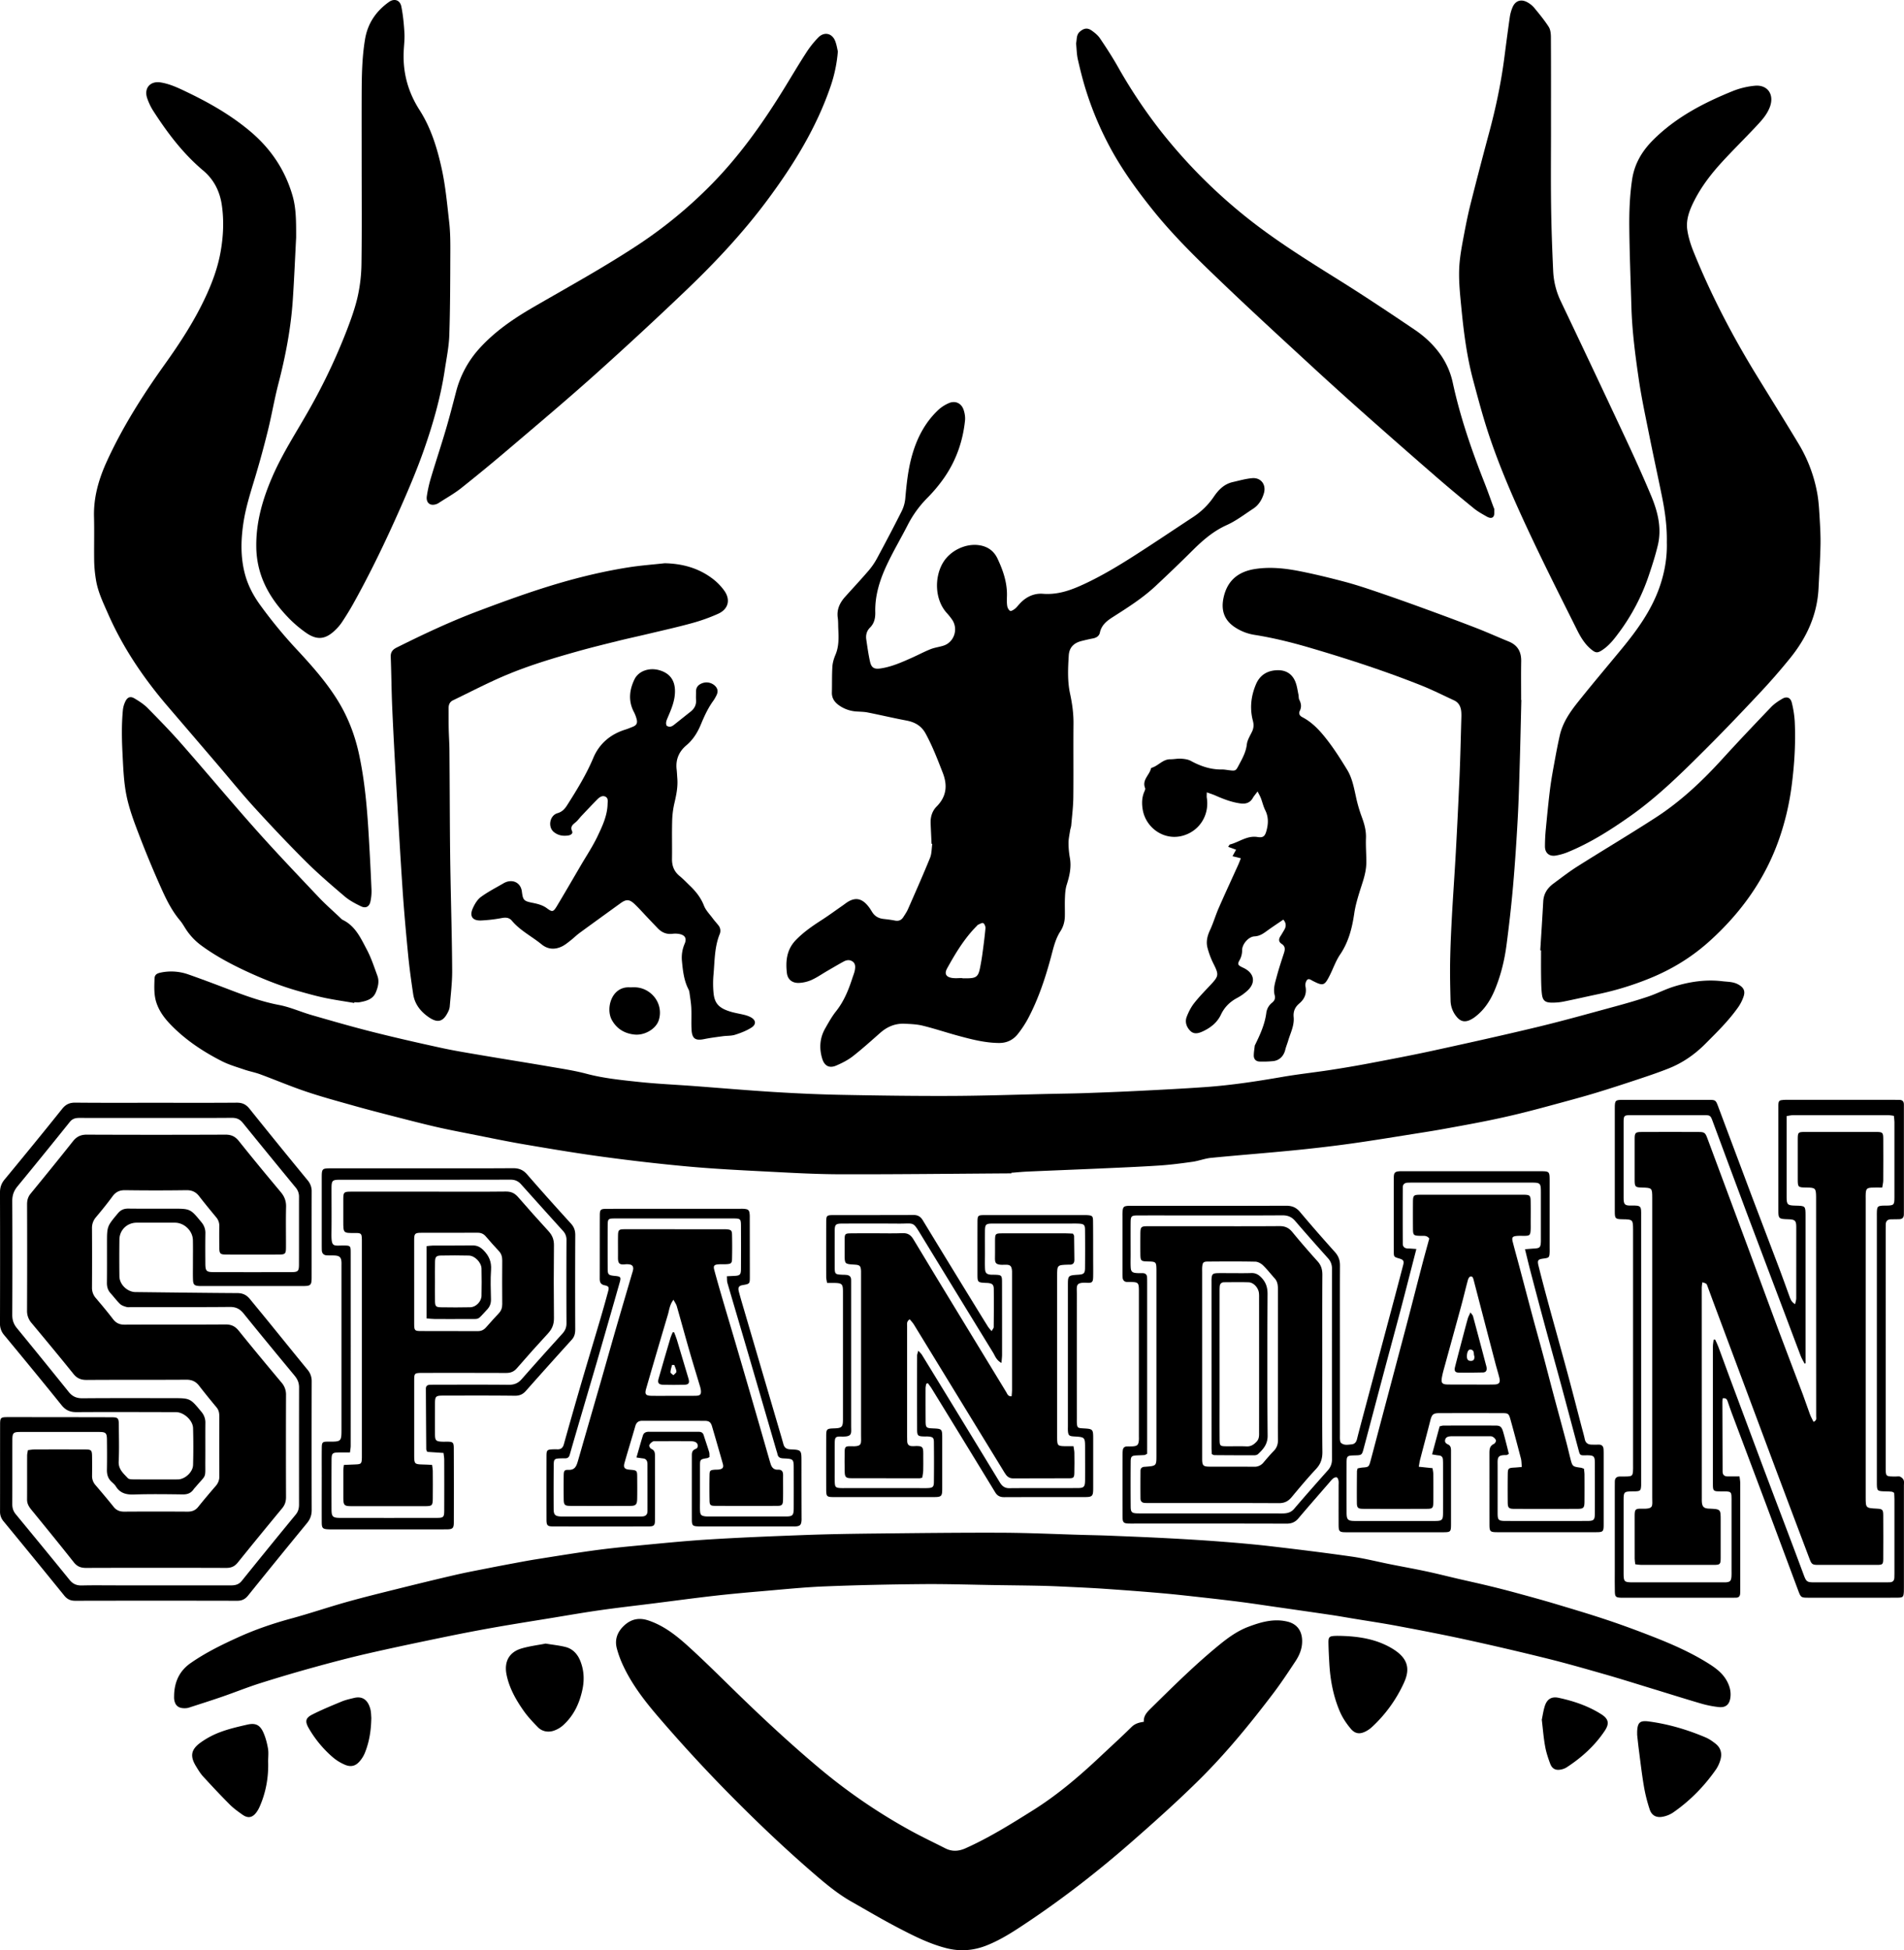 <svg id="Layer_1" data-name="Layer 1" xmlns="http://www.w3.org/2000/svg" viewBox="0 0 3740.12 3830.36"><path d="M-1909.06,1928.9c-112.26.7-224.53,2.08-336.79,1.81-49.83-.12-99.68-3.1-149.47-5.65s-99.65-5.1-149.3-9.64c-55.86-5.11-111.64-11.58-167.23-19.09-51.64-7-103.07-15.65-154.44-24.41-34.66-5.91-69.1-13.16-103.6-20-23.58-4.67-47.2-9.16-70.6-14.59-28.12-6.52-56.07-13.82-84-21-25-6.43-49.94-12.87-74.75-19.86-31.62-8.92-63.4-17.47-94.53-27.93-30.67-10.31-60.52-23-90.89-34.23-9.95-3.68-20.53-5.6-30.58-9-15.09-5.18-30.68-9.6-44.81-16.81-35-17.86-67.82-39.29-95.93-67.12-13.66-13.51-25.79-28.06-32.22-46.89-5.38-15.74-4.51-31.66-4-47.63.25-7.81,3.78-10.67,13.16-12.47a100.79,100.79,0,0,1,52.76,3.63c29.32,10.25,58.36,21.32,87.39,32.39,29.91,11.41,59.92,21.82,91.62,27.87,21.66,4.14,42.25,13.56,63.58,19.71,39.33,11.34,78.66,22.75,118.33,32.76,44.92,11.34,90.11,21.65,135.38,31.5,27.4,6,55.13,10.42,82.78,15.14,43,7.32,86.13,14.07,129.13,21.48,25,4.31,50.21,8,74.67,14.5,33.8,8.94,68.32,12.32,102.77,16,35.39,3.78,71,5.3,106.53,7.94,52.83,3.93,105.61,8.54,158.48,11.8,44,2.72,88,4.73,132.08,5.59,72.58,1.41,145.19,2.43,217.78,2.12,64.55-.27,129.1-2.58,193.64-4,22.7-.5,45.42-.73,68.11-1.53,35.13-1.24,70.25-2.6,105.36-4.37,43.56-2.2,87.13-4.39,130.64-7.47,50.65-3.6,100.8-11.22,150.83-19.9,31.12-5.39,62.58-8.76,93.8-13.54,25.52-3.92,51-8.2,76.37-13,42-8,84-15.9,125.75-25,68.33-14.88,136.63-30,204.62-46.32,51.43-12.38,102.41-26.73,153.48-40.59,21.86-5.92,43.65-12.22,65.11-19.44,16.8-5.65,32.7-14,49.58-19.33,31.21-9.79,63.23-14.68,96.12-10.74,10.54,1.26,21.27.83,31.13,6.29,10.46,5.8,14.31,12.6,10.42,23.94a82,82,0,0,1-10.07,20.13c-18.71,26.8-42,49.51-65,72.58-21.08,21.19-45.06,37.71-72.74,48.61-18.59,7.34-37.55,13.8-56.53,20.11-28.22,9.39-56.49,18.66-85,27.32-24.2,7.36-48.66,13.93-73.08,20.57-25.31,6.88-50.63,13.77-76.1,20q-33.66,8.25-67.66,15.05c-27,5.46-54.22,10.33-81.37,15.27-14.88,2.71-29.81,5.15-44.75,7.51-45.75,7.21-91.43,14.86-137.29,21.29-37.92,5.31-76,9.7-114.1,13.46-54,5.35-108.23,9.45-162.29,14.77-12.31,1.21-24.24,6-36.54,7.73-22,3.09-44.15,6-66.33,7.39-40,2.59-80,4.18-120.05,6-45.8,2-91.62,3.77-137.43,5.79-10.65.47-21.29,1.57-31.93,2.38C-1909,1928.12-1909,1928.51-1909.06,1928.9Z" transform="translate(3895.72 375.61)"/><path d="M-3314,90.88c-1.94,37-3.72,79.26-6.49,121.47-3.69,56.21-14.26,111.26-28.38,165.77-7.81,30.15-13,61-20.45,91.24q-11.32,46-24.92,91.39c-9.11,30.24-18.88,60.32-23.49,91.62-5.08,34.61-5.67,69.31,4.22,103.33,5.89,20.26,15.8,38.76,28.05,55.85a914.85,914.85,0,0,0,73.82,89.68c27.92,30,55.1,60.69,77.19,95.49,21.48,33.81,35.71,70.45,44.1,109.52,11.06,51.54,15.62,103.86,18.76,156.34q3.29,54.64,5.65,109.34a95.66,95.66,0,0,1-2,22.56c-2.09,10.55-9,14.61-18.74,9.93-11.15-5.38-22.49-11.35-31.84-19.3-26.1-22.2-52.2-44.56-76.46-68.71-34.71-34.55-68.36-70.22-101.38-106.41-25.5-28-49.3-57.47-73.92-86.24q-48.21-56.36-96.49-112.64c-47.14-55.1-87.42-114.58-116.72-181.24-9.67-22-20.24-43.64-23.89-67.67a258.37,258.37,0,0,1-3.32-34.51c-.48-29.4.41-58.83-.34-88.23-1-38.81,9.45-74.58,25.42-109.44,30.94-67.53,70.53-129.79,113.57-190.06,30.33-42.46,58.77-86.13,80.73-133.63,12.72-27.51,23.17-55.83,28.66-85.87,5.65-30.95,7.17-62.08,2.7-93.1-3.84-26.69-15.35-50.13-36.51-67.92-40-33.64-71-74.82-99-118.51a115.16,115.16,0,0,1-10.83-22.84c-7.32-20.15,5.31-35.14,26.25-31.77,19.2,3.1,36.39,11.62,53.63,19.92,43.83,21.11,85.74,45.24,123.08,76.86,39.89,33.79,67.73,75.34,82.24,125.55C-3313.83,33.75-3314,59.71-3314,90.88Z" transform="translate(3895.72 375.61)"/><path d="M-2065.83,1281.65c-.6-13.34-1.24-26.69-1.8-40-.53-12.6,2.9-24.25,11.7-33.13,19.33-19.52,21.9-41.19,12.17-66.19-10.16-26.14-20.14-52.24-33.61-77-8.46-15.54-21.34-22.71-38.11-25.85-25.3-4.74-50.37-10.73-75.62-15.73-7.37-1.46-15-1.46-22.57-2a66.51,66.51,0,0,1-33.6-11.81c-8.83-6.1-14.65-14.05-14.34-25.58.45-16.92-.08-33.89,1-50.76.5-7.83,2.93-15.85,6-23.12,7.11-16.66,6.35-33.91,5.56-51.28-.32-7.12,0-14.33-1-21.35-2.32-16.4,3.94-29.55,14.44-41.28,15.44-17.23,31.27-34.12,46.33-51.67a136.93,136.93,0,0,0,16.45-24.14c16.27-30.19,32.28-60.55,47.72-91.18a71.42,71.42,0,0,0,7.6-25.2c2.48-28,5.29-56,12.7-83.1,9.66-35.39,25.88-67.37,53.18-92.65a73.78,73.78,0,0,1,19-12.14c12.88-6,25.37-.6,29.85,13,2.16,6.59,3.4,14.08,2.68,20.91-4.28,41-17.67,78.95-41.27,112.79a295.38,295.38,0,0,1-32.47,38.84,213.52,213.52,0,0,0-39,53.82c-13.37,26.18-28.45,51.54-40.89,78.15-13.62,29.11-23.44,59.66-22.65,92.5.28,11.6-1.81,22.06-10.42,30.61-6.46,6.43-8.54,14.61-7.23,23.4,2.16,14.53,4.14,29.14,7.37,43.44,2.71,12,8.16,15.15,20.72,13.29C-2144,934-2124.1,925-2104.14,916.1c12.2-5.41,24-11.79,36.38-16.71,8.19-3.25,17.24-4.24,25.66-7,20.92-6.86,29.27-33,16.49-51.21a125.14,125.14,0,0,0-10-12.52c-24.5-26.78-24.78-71.35-7.33-99.81,14.08-23,43.81-37.55,70.52-33.66,16.92,2.46,29.06,11.25,36.16,26.33,11.1,23.54,19.45,47.91,18.52,74.54-.22,6.22-.39,12.57.59,18.67.57,3.5,2.81,7.74,5.64,9.46,1.66,1,6.31-1.75,8.94-3.71,3.16-2.37,5.72-5.61,8.34-8.63,12.44-14.39,28.73-22.66,47.12-21.25,30.77,2.36,57.25-7.83,84.22-20.59,32.75-15.5,63.6-34,94-53.39,39.41-25.16,78.17-51.34,117.26-77A146.22,146.22,0,0,0-1511,599.48c9.44-13.81,20.45-24.56,37.07-28.34,12.56-2.85,25.1-6.49,37.84-7.6,17.34-1.52,28.1,12.8,23.1,29.69-3.6,12.18-10,23-20.92,30.18-17.14,11.2-33.68,24-52.16,32.29-25.91,11.69-46.42,29.32-66.13,48.87q-36,35.76-73.16,70.43c-25.46,23.89-54.89,42.51-84.18,61.19-12,7.62-22.47,15.79-25.66,30.81-1.39,6.58-6.81,10-13.57,11.28-7.44,1.4-14.82,3.13-22.17,5-15.44,3.83-24.42,12.64-25.39,28.7-1.51,24.86-2.77,49.88,2.56,74.59,4.23,19.64,7,39.36,6.77,59.61-.47,48.14.22,96.3-.34,144.44-.22,18.2-2.51,36.38-4.06,54.55-.29,3.5-1.72,6.9-2.25,10.4-1.25,8.28-3.15,16.59-3.16,24.89a172.31,172.31,0,0,0,2.77,29.25c3.14,18.21-.82,35.23-6.29,52.42-2.51,7.89-3.06,16.57-3.44,24.94-.56,12,0,24.06-.19,36.1-.14,10.89-2.74,21-8.8,30.34-9.87,15.19-13.68,32.71-18.28,49.87-11.33,42.2-25.06,83.53-45.64,122.22a207.36,207.36,0,0,1-19.1,28.94c-9.48,12.28-22.08,18.54-38.2,18.32-27.53-.37-53.79-7.21-80-14.33-23.21-6.3-46.06-14-69.4-19.7-11.52-2.83-23.75-3.27-35.7-3.78-18.21-.77-33.88,5.82-47.55,17.88-17.7,15.61-35.25,31.47-53.84,46-9.66,7.53-21,13.24-32.33,18.17-13.66,6-23.39,1-27.78-13.4-6.23-20.47-4.91-40.59,5.8-59.4,6.6-11.59,13.17-23.42,21.43-33.82,15.57-19.61,24.59-42.11,32.15-65.49,1.64-5.07,3.8-10.06,4.71-15.27,1.07-6.16,1.45-12.84-4.66-17-5.79-4-12.07-2.75-17.74.37-10.92,6-21.63,12.35-32.4,18.61-10,5.81-19.56,12.51-30,17.25a69.66,69.66,0,0,1-24.35,5.91c-13.66.76-22.89-6.48-24.39-19.7-2.67-23.61-.32-46,17.72-64.55,15.09-15.56,32.53-27.58,50.55-39.18,13.84-8.91,27.13-18.67,40.64-28.08,2.92-2,5.72-4.22,8.66-6.23,20.7-14.13,33.76-4,43.63,8.94,2.43,3.17,4.46,6.66,6.6,10,5.15,8.14,12.68,12.12,22.11,13.17,7.51.84,15,1.73,22.44,3.21,7,1.4,12.37-.65,16.16-6.47,3.39-5.22,7-10.44,9.47-16.1,14.69-33.42,29.51-66.79,43.27-100.6,3.4-8.34,3-18.22,4.38-27.4Zm60.38,263.64v.52c3.56,0,7.12,0,10.68,0,16.79-.31,20.82-3.58,24.15-20.34,1.82-9.16,3.44-18.37,4.69-27.62,2.27-16.74,4.49-33.51,6-50.34.3-3.37-1.81-8.64-4.42-10.06-2.21-1.2-6.78,1.85-10.25,3.18-.76.29-1.25,1.24-1.88,1.86-24.5,24.49-42.17,53.82-58.75,83.82-5.82,10.54-2.23,17,9.8,18.82C-2018.91,1546.09-2012.12,1545.29-2005.45,1545.29Z" transform="translate(3895.72 375.61)"/><path d="M-621.51,689.41c.59-31.23-3.6-60.75-9.54-90-8.31-41-17.28-81.82-25.48-122.81-7.14-35.74-14.83-71.45-20.09-107.48C-683.51,322-689.7,274.7-691.07,227c-1.5-52.07-3.65-104.14-4.14-156.23-.3-31.13.87-62.28,5.45-93.3C-685.11-54-670.18-79-648-101.09c44.83-44.56,99.49-72.84,157.13-96.1a156.85,156.85,0,0,1,41.32-9.93C-423.65-210-410-190.19-419-165.75c-5.77,15.61-16.72,27.26-27.63,38.9-21.62,23.07-44.19,45.26-65.6,68.52-21.16,23-40.34,47.61-54.69,75.56C-576.37,35.6-584.35,55-581.28,76c2.17,14.77,6.88,29.48,12.51,43.39,34,84,75.73,164.1,123.07,241.32,27.91,45.54,56.28,90.79,83.77,136.58A285.74,285.74,0,0,1-326.06,593c2.81,15.27,3.68,31,4.61,46.5,1.12,18.65,2.2,37.38,1.81,56-.59,28-2.46,56-3.82,84C-326,831.87-346.85,877-379.27,917c-18.49,22.82-37.8,45.06-57.88,66.5-35,37.38-70.36,74.5-106.6,110.7-47.27,47.22-94.76,94.36-149.59,133.06-39.3,27.74-79.86,53.49-124.72,71.58a115.53,115.53,0,0,1-20.51,5.74c-13.16,2.65-22.2-4.24-22.31-17.62A350.76,350.76,0,0,1-859,1251c2.49-26.15,5-52.32,8.31-78.37,2.42-19,6-37.78,9.45-56.6,2.86-15.75,5.92-31.48,9.43-47.1,5.62-25,19.83-45.7,35.34-65.19,28-35.18,57.1-69.49,85.71-104.19,30.14-36.55,57.91-74.63,74.15-119.74C-625.95,750.25-620.62,719.7-621.51,689.41Z" transform="translate(3895.72 375.61)"/><path d="M-3553.66,2952.26c1.09-25.54,10.86-46.46,32.27-61.4,29.39-20.51,61.42-36.17,93.88-50.91,33.65-15.29,68.51-27.12,104.23-36.82,36.43-9.9,72.21-22.15,108.56-32.34,33.8-9.49,67.93-17.83,102-26.31,37.1-9.23,74.24-18.31,111.48-26.91,22.09-5.1,44.4-9.22,66.65-13.64,16.14-3.21,32.32-6.25,48.51-9.26,14-2.6,28-5.28,42-7.51,36.49-5.79,73-11.75,109.56-16.89,26.46-3.71,53.05-6.62,79.65-9.14,49.65-4.69,99.28-9.86,149-13,63.53-4,127.16-6.51,190.77-8.88,44.95-1.67,89.94-2.41,134.91-2.89,84.21-.88,168.42-1.93,252.63-1.61,53,.2,105.91,2.77,158.87,4.27,17.37.49,34.74.78,52.1,1.49,37.81,1.54,75.62,3,113.4,5,34.69,1.82,69.38,3.87,104,6.54,33.29,2.56,66.59,5.41,99.76,9.27,53.06,6.18,106.09,12.71,159,20.28,25.47,3.65,50.55,10.07,75.83,15.11,23.53,4.7,47.16,8.92,70.63,13.92,20.86,4.45,41.53,9.73,62.31,14.55s41.63,9.35,62.36,14.38q27.86,6.75,55.51,14.33c24.45,6.66,48.9,13.34,73.17,20.6,34,10.19,68.15,20.32,101.85,31.6,30.35,10.15,60.4,21.26,90.2,32.94,37.36,14.62,74.09,30.75,108.23,52.11,14.8,9.26,28.8,19.52,37.25,35.58,5.12,9.72,7.81,19.89,6.55,30.89-1.63,14.31-8.87,21.08-23.11,19.53a206.31,206.31,0,0,1-35.28-7.1c-32.85-9.6-65.48-20-98.22-29.95-30.59-9.34-61.1-19-91.85-27.76-37.64-10.77-75.3-21.55-113.3-30.94q-79.11-19.56-158.76-36.94c-44.37-9.69-89-18.21-133.66-26.61-28.85-5.43-57.92-9.72-86.89-14.51-14.5-2.4-29-5-43.5-7.14-37.85-5.58-75.73-11-113.6-16.42-20.7-3-41.38-6.15-62.13-8.84-23.4-3-46.85-5.76-70.31-8.36-28.75-3.19-57.5-6.52-86.32-9.05-37.69-3.3-75.44-6.09-113.19-8.69-25.29-1.74-50.63-2.85-76-4.07-16.91-.8-33.82-1.51-50.74-1.87-28.06-.59-56.12-.85-84.19-1.27-48.53-.72-97.07-2.37-145.59-1.95-64.12.54-128.25,1.9-192.31,4.47-40.88,1.63-81.66,5.89-122.45,9.36-31.5,2.68-63,5.51-94.42,9.09-39.78,4.54-79.48,9.92-119.21,14.92-34.87,4.39-69.81,8.33-104.61,13.27-31.72,4.5-63.3,10-94.92,15.2-39.1,6.39-78.23,12.52-117.23,19.45-34.2,6.08-68.31,12.76-102.33,19.81-48,9.95-96,20-143.71,30.95-35.14,8.08-70,17.26-104.79,26.87q-53.34,14.74-106.13,31.44c-24.94,7.93-49.26,17.77-74,26.31-21.77,7.52-43.74,14.46-65.66,21.56a25.06,25.06,0,0,1-6.6,1c-13.89.63-20.95-5.44-22.18-19.11C-3553.86,2957.62-3553.66,2954.93-3553.66,2952.26Z" transform="translate(3895.72 375.61)"/><path d="M-1648.87,3006.1c-.74-11.83,6.33-19,13.71-26.29,44.14-43.42,88.06-87.08,136.21-126.15,17-13.81,34.94-26.5,55.53-34.24,24.66-9.27,49.87-16.61,76.8-10.08,17.78,4.31,27.64,16.79,28.68,35.16.9,16-4.6,29.87-13,42.63-14,21.16-28,42.41-43.29,62.61-45,59.32-92.15,117.06-145,169.47-43,42.59-88.19,83-133.74,122.88-64.07,56.08-131.16,108.46-201.92,155.94-26.58,17.83-53.25,35.7-83.29,47.5-25.55,10-51.45,12-78.41,5.18-34-8.67-64.88-24.42-95.58-40.42s-60.65-33.78-90.86-50.9c-26.12-14.8-49.21-33.82-71.82-53.28-58.43-50.3-114.23-103.37-168.39-158.29q-74.21-75.26-142.81-155.51c-25.14-29.56-48.63-60.48-65.24-95.87a198.54,198.54,0,0,1-12.87-34.92c-4.63-18.09,1.92-33.33,15.62-45.5,13.48-12,28.77-14.8,46-9.12,30.86,10.18,55.69,29.94,79.07,51.18,32,29,62.59,59.54,93.53,89.7,53,51.64,107.13,101.95,163.83,149.54a1110.65,1110.65,0,0,0,178.29,122.06c22.56,12.45,45.9,23.47,68.88,35.16,13.27,6.76,26.23,6,39.76,0,46.46-20.78,89.43-47.64,132.41-74.57,48.19-30.19,91.16-66.88,132.43-105.73,20.44-19.23,41.21-38.12,61.2-57.81C-1666.32,3009.64-1658.31,3007.41-1648.87,3006.1Z" transform="translate(3895.72 375.61)"/><path d="M-849-126c0,51.25-.53,102.51.16,153.75.58,43.15,2.1,86.31,4.13,129.43a153.07,153.07,0,0,0,15,59.07q63.53,133.26,126.11,267c17.7,37.83,35,75.88,51.12,114.4,13,31.1,21.41,63.6,13.31,97.6-4.73,19.85-11,39.38-17.53,58.74a402.86,402.86,0,0,1-57.43,110.9c-9.5,12.9-19.09,25.81-32.54,35.13-10.95,7.58-14.38,7.48-24.63-1.28-12.12-10.37-20-23.94-26.93-37.86-28-56.09-56.29-112.07-83.21-168.69-32.89-69.18-64.46-139-88.89-211.75-12-35.82-21.73-72.47-31.51-109-12.46-46.56-18.6-94.18-23.22-142.12-2.92-30.22-6.33-60.34-3.37-90.62,1.76-18.1,5.25-36.06,8.65-54,3.73-19.65,7.63-39.31,12.52-58.69Q-989.64-44-970.92-113.6c13.29-49.1,23.78-98.71,30.31-149.16,3.49-26.95,7-53.88,10.89-80.78A77.2,77.2,0,0,1-925-360.18c5.35-13.9,16.78-18.12,29.95-10.75A47.58,47.58,0,0,1-881.74-360c9.89,12,19.85,24.08,28.22,37.14,3.52,5.5,4.27,13.51,4.31,20.39.32,58.82.18,117.65.18,176.47Z" transform="translate(3895.72 375.61)"/><path d="M-3185.29-55.33c0-44.14-.12-88.27,0-132.41.14-37,.51-73.92,6.61-110.61,5.21-31.37,21.58-55.22,46.84-73.29,10.85-7.75,22-3.89,24.56,9.16,3.34,17,5,34.34,6,51.62.71,11.93-.86,24-1.42,36-1.94,41.75,8.3,79.76,31.07,115.32,22.52,35.18,34.69,74.77,43.63,115.59,7.55,34.52,10.61,69.53,14.63,104.43,2.28,19.86,2.33,40.05,2.25,60.08-.22,53.93-.22,107.88-2,161.76-.77,23-5.51,45.89-8.95,68.75-8.05,53.45-22.87,105.3-40.65,156.12-13.66,39.05-29.89,77.29-46.64,115.16-28.44,64.32-58.83,127.76-93.21,189.18-6.72,12-14.06,23.72-21.66,35.2a93.13,93.13,0,0,1-13,15.2c-18.51,18-35,20.45-56.3,5.94a236.13,236.13,0,0,1-38.3-33c-21.79-23.13-40-48.86-50.64-79.37a179.29,179.29,0,0,1-9.82-56.26c-.85-49.14,12.53-94.82,31.95-139.4,19.66-45.12,46.52-86.15,70.68-128.73a1176.47,1176.47,0,0,0,75.54-159c8.27-21.55,16.14-43.51,21.17-66a312.24,312.24,0,0,0,7.27-63.57C-3184.73,76.6-3185.29,10.63-3185.29-55.33Z" transform="translate(3895.72 375.61)"/><path d="M-1781.93-290.47c1.86-7.76.1-16.82,7.64-23.15,7.86-6.6,14.62-7.85,23-2,6.09,4.27,12.26,9.31,16.36,15.38,12.21,18,24.11,36.38,34.86,55.32a1015.77,1015.77,0,0,0,81.94,123.48A1039,1039,0,0,0-1455.77,44.3c60.12,49.17,125.87,89.94,191.56,131,49.82,31.13,98.69,63.82,147.41,96.67,20.34,13.71,38.25,30.63,52.27,51.1a151.43,151.43,0,0,1,22.73,53.8c14.51,66.8,36.66,131.11,61.66,194.56C-973.77,587.56-968,604-962,620.26c.61,1.67,1.73,3.38,1.66,5-.21,4.66.6,10.38-1.78,13.68-3.27,4.53-9.28,2.2-13.49-.19-8.49-4.84-17.19-9.61-24.73-15.73-24.52-19.93-48.85-40.12-72.72-60.83q-68.61-59.52-136.58-119.77-50.49-44.73-100.2-90.33c-60.23-55.52-120.68-110.84-179.94-167.39-48.93-46.7-97.78-93.65-140.34-146.5-30.75-38.2-59.56-77.76-83.21-120.88a643.83,643.83,0,0,1-48.21-112.6c-6.66-20.69-11.93-41.88-16.81-63.08C-1780.72-268.65-1780.78-279.52-1781.93-290.47Z" transform="translate(3895.72 375.61)"/><path d="M-1458.25,1310.09l-16.39-4.06c2.29-4.19,4.31-7.91,7-12.79l-15.53-5.61c1.66-2.22,2.41-4.38,3.63-4.69,18.09-4.58,33.45-18,54.24-14.58,11.58,1.88,14.75-2.2,17.69-13.58,3.43-13.27,3.72-26.2-2.71-39-3.75-7.49-5.6-15.92-8.6-23.82-1.44-3.77-3.56-7.28-6.46-13.1-4.27,5.75-7.2,9-9.28,12.65-5.36,9.53-13.74,12.22-23.8,10.93-17.85-2.29-34.39-8.79-50.71-16-4.63-2-9.54-3.5-16-5.83,0,5-.39,8,.06,10.79,4.61,28.85-9.27,57.08-35.51,69.92-41.37,20.22-84.16-7.9-90.49-47.23-1.86-11.53-1.72-23.09,3-34.19,1-2.42,2.58-5.64,1.78-7.63-6.41-15.79,8-25.08,11.33-37.77.2-.81.84-1.94,1.5-2.13,13.08-3.7,21.77-16.86,36.7-16.72,7.09.07,14.24-1.6,21.27-1.12,6.49.43,13.59,1.34,19.15,4.37,19.13,10.43,39,17.15,61,16.82,4.42-.07,8.86.79,13.28,1.34,13.58,1.69,13.72,1.65,19.86-9.91,6.87-12.92,14-25.45,15.73-40.71,1-8.48,6.11-16.62,10-24.59,3.53-7.19,4-13.84,1.92-21.8-6.5-24.49-3.72-48.69,6.09-71.79,7.22-17,20.75-26.21,39.46-27.44s32.22,6.83,38.54,24.36c2.69,7.47,3.73,15.54,5.37,23.37.73,3.46.23,7.42,1.75,10.42,3.66,7.26,4.64,14.06.88,21.65-2.59,5.23-.29,9.62,4.77,12.23,21.14,10.91,36.44,28.47,50.47,46.73,13.79,18,25.93,37.25,37.76,56.6,9.88,16.15,13.29,34.77,17.33,53.1a280.27,280.27,0,0,0,11,38.35c5.23,13.92,9.24,27.6,8.68,42.77-.62,16.4.93,32.87.67,49.29-.32,20.36-8,39.12-13.83,58.29-4,13.15-7.83,26.54-9.8,40.1-4.22,28.93-11.12,56.43-27.93,81.2-8.39,12.36-13.32,27-20.09,40.52-10.41,20.73-13,21.54-33.42,11.17-3.95-2-8.26-5.9-11.8-1.24a16.7,16.7,0,0,0-2.61,12.06c2.83,13.86-1.93,24.83-12.06,33.38-8.65,7.31-12.21,15.75-11.17,26.92,1.54,16.56-6.33,31.13-10.81,46.39-1.74,5.94-4.2,11.68-5.65,17.67-2.9,12.07-11.23,20.82-23.43,22.29a200.07,200.07,0,0,1-26.61.89c-7.36-.1-11.8-4.46-11.82-11.77,0-6.52,1.22-13,1.93-19.55a4.36,4.36,0,0,1,.55-1.21c9.76-20,19.08-40.12,22.06-62.56a30.24,30.24,0,0,1,11.43-20.5c4.61-3.61,6.79-8.59,5.22-14.22-3.57-12.81.61-24.79,3.77-36.71,4.11-15.47,9.14-30.72,14.13-45.94,2.43-7.37,3.32-13.75-4.4-18.71-6.1-3.93-6.07-9.21-2.33-15,2.67-4.11,5.1-8.36,7.58-12.59,4-6.87,3.87-13.4-1.91-20-11.05,7.57-22.1,14.76-32.72,22.54-7.27,5.32-14.17,9.89-23.9,10.35-11.82.57-24.38,15.32-24.32,27.23a39.55,39.55,0,0,1-5.43,20.27c-3.81,6.82-2.72,8.87,4.15,12.51,2,1,4,1.89,6,2.93,19.41,10.3,22.18,28.26,6.1,43.29a97.51,97.51,0,0,1-20.58,14.69c-14.29,7.61-24.91,18.11-31.87,32.83-7.37,15.59-20.3,25.72-35.63,32.85-8.39,3.9-17.37,6.4-24.84-1.29-7.23-7.46-10.56-17.2-6.83-27.08,3.57-9.42,8.31-18.84,14.48-26.75,9.83-12.6,21.12-24.08,32.08-35.77,17-18.11,17-20.33,5.51-43.21a158,158,0,0,1-11.09-29.79c-3.23-12-.5-23.46,4.83-34.89,6.56-14,10.87-29.11,17.09-43.33,12.66-28.95,26-57.62,39-86.43C-1461.42,1318.27-1460.22,1315-1458.25,1310.09Z" transform="translate(3895.72 375.61)"/><path d="M-907.28,999.19c-1,41.84-1.9,83.69-3.14,125.53-1.07,36-2,72.1-4,108.09-2.43,44-5.3,88-9.14,131.85-3.38,38.58-7.78,77.09-12.81,115.49-3.94,30.08-11.12,59.54-22.74,87.7-8.43,20.45-20,38.81-37.66,52.66a55.22,55.22,0,0,1-12.43,7.66c-9.59,4-17.29,2.2-24.13-5.6a51.07,51.07,0,0,1-13-32.91c-.67-25.83-1.25-51.69-.8-77.51.52-29.37,1.88-58.74,3.48-88.07,2.3-42.22,5.4-84.4,7.7-126.62q4.08-74.68,7.32-149.42c1.6-38.24,2.42-76.52,3.54-114.78a97.74,97.74,0,0,0-.18-10.69c-.79-9.93-4.64-18.2-14.11-22.6-21.74-10.09-43.21-20.93-65.47-29.75-71.24-28.26-144.08-51.94-217.57-73.55-35.83-10.53-72.08-19.52-109.08-25.38a96.87,96.87,0,0,1-39.38-15.58c-20.36-13.81-26.22-33.13-21.64-56,6.85-34.17,28.17-52.72,63-57.9,29.14-4.33,57.83-1.28,86.22,4.29,29.22,5.74,58.21,12.81,87,20.38,21.45,5.64,42.58,12.59,63.59,19.72q46.68,15.85,93,32.82c34.62,12.61,69.18,25.41,103.54,38.71,21.53,8.33,42.58,17.92,64,26.6,17.55,7.13,24.91,20.07,24.59,38.7-.43,25.37-.11,50.76-.11,76.15Z" transform="translate(3895.72 375.61)"/><path d="M-2249.86-274.7A279.3,279.3,0,0,1-2264-206.51c-28.06,82.21-73.1,155-124.62,224.23-47.22,63.42-101.07,121-158.05,175.52q-88.82,84.95-180.41,167c-55.39,49.6-112.34,97.48-169,145.7q-46.26,39.39-93.83,77.23c-13.53,10.7-28.83,19.16-43.34,28.62a23.58,23.58,0,0,1-3.46,2c-13.18,5.67-22.71-1.07-20.53-15.23a262.62,262.62,0,0,1,7.85-35.19c9.44-31.58,19.87-62.86,29.21-94.46,7.31-24.73,13.73-49.71,20.25-74.66a200.66,200.66,0,0,1,45.52-85c30.52-33.88,67.6-59.13,106.67-81.76,69.71-40.37,140.37-79.15,207.61-123.65A888.22,888.22,0,0,0-2504.77-6.77c59.27-58.78,107.1-126.17,150.54-197,14-22.79,27.56-45.83,42.13-68.24a186.84,186.84,0,0,1,24-30.19c11.72-11.74,27-8.1,33,7.21C-2252.22-287.64-2251.09-279.62-2249.86-274.7Z" transform="translate(3895.72 375.61)"/><path d="M-2590.06,730.64c34.12.67,65.57,9.09,93,29.51a111.27,111.27,0,0,1,24.18,24.5c12.63,17.92,7.84,36.17-12.11,45.2a349.68,349.68,0,0,1-51.3,18.37c-28.7,7.91-57.81,14.36-86.77,21.28-19,4.55-38.16,8.61-57.14,13.32-26.78,6.63-53.59,13.18-80.14,20.63-49.33,13.83-98.48,28.55-145.61,48.7-33.93,14.51-66.7,31.7-100,47.74-6.39,3.08-8.61,8.6-8.57,15.38.08,13.37-.08,26.74.2,40.11.3,14.23,1.36,28.46,1.47,42.69.46,55.71.61,111.42,1,167.12q.3,40.77,1.08,81.54c1.12,61.43,2.94,122.87,3.27,184.31.12,23.51-2.93,47-4.8,70.55a29.45,29.45,0,0,1-3.2,10.08c-9.51,19.62-20.41,22.66-38.09,10.47-16-11.06-27.54-25.62-30.49-45.27-3.84-25.54-7.39-51.16-9.89-76.85-4.2-43-8.11-86.06-11-129.17-4.82-72-8.86-144-13-216-2.7-47.1-5.28-94.22-7.33-141.36-1.42-32.92-1.6-65.89-2.88-98.82-.38-9.56,3.76-14.54,11.84-18.56,51.36-25.56,103.21-50.09,156.87-70.4,42.36-16,84.94-31.66,128.06-45.48,55.53-17.8,112-32.28,169.72-41.44C-2638,735-2613.94,733.29-2590.06,730.64Z" transform="translate(3895.72 375.61)"/><path d="M-870.1,1490.83c2-32,4.08-63.94,5.84-95.92.83-15,8-26.21,19.62-34.81,15.71-11.66,31.23-23.69,47.74-34.13,51.14-32.33,103.2-63.24,154-96.14,48.85-31.64,90.93-71.36,130.09-114.35,31.47-34.55,63.69-68.44,96-102.18,6.36-6.64,14.4-12,22.4-16.63,8.72-5.07,16-2.06,18.4,7.81a202.19,202.19,0,0,1,5.77,36.76c2.06,42.36-.57,84.66-6.06,126.61a521.09,521.09,0,0,1-24.35,103.7c-27.71,79.73-75.26,145.8-137.54,201.84-34.72,31.25-74.08,55.23-117.36,72.7a590.49,590.49,0,0,1-99.22,30.52c-23.48,4.94-46.85,10.36-70.37,15.08a112,112,0,0,1-22.56,1.91c-12.85-.08-17.77-4.16-19.24-17.2-1.35-11.91-1.4-24-1.57-36-.24-16.49-.06-33-.06-49.46Z" transform="translate(3895.72 375.61)"/><path d="M-3199.93,1594.25c-19.26-3.27-38.65-6-57.75-10-17.36-3.66-34.49-8.48-51.58-13.29-36-10.12-70.54-24-104.37-39.77-29.83-14-58.75-29.46-85.44-48.92a123.18,123.18,0,0,1-32.72-34.8c-3.29-5.29-6.51-10.71-10.5-15.45-16-19-26.84-41.07-36.82-63.34q-23.44-52.28-43.94-105.86c-9.51-24.84-19-50.12-24.23-76.06-5.35-26.44-6.33-53.89-7.72-81-1.49-28.84-2.07-57.8.67-86.63a50.5,50.5,0,0,1,5.15-17.65c4.11-8.1,9.89-10,17.69-5.33,9.1,5.45,18.35,11.36,25.74,18.85,22.82,23.11,45.51,46.42,66.93,70.81,49.06,55.87,96.69,113,146.13,168.51,40,44.88,81.52,88.34,122.79,132,13.13,13.89,27.61,26.51,41.5,39.69,1.94,1.83,3.78,4,6.11,5.16,24.68,12,35.24,35.87,47,58,8.7,16.34,14.5,34.29,20.92,51.76,4.06,11.07,1.17,22.28-3.16,32.58-5.71,13.59-18.64,16.89-31.58,19.27-3.44.63-7.1.09-10.67.09Z" transform="translate(3895.72 375.61)"/><path d="M-3589.92,1790.3c53,0,106.06.23,159.08-.19,10.77-.09,18.23,3.16,25.06,11.67q56.84,70.89,114.57,141a32.62,32.62,0,0,1,7.74,22c-.18,56.16,0,112.33-.1,168.49,0,15.22-1.89,16.94-16.85,16.94h-196.51c-2.23,0-4.46.1-6.69,0-10.31-.53-12.61-2.51-13-12.71-.37-10.68-.09-21.39-.1-32.09,0-15.15.22-30.31-.09-45.46-.38-18.31-17-34.16-35.42-34.18q-37.44,0-74.87,0c-18.87,0-33.83,14.29-34.06,33.13q-.45,36.09,0,72.2c.19,16.15,15.62,30.89,31.75,31,.89,0,1.78,0,2.68,0,65.9.72,131.8,1.62,197.71,2,10.46.06,17.9,3.94,24.16,11.6,12.4,15.18,24.91,30.28,37.28,45.48,25.3,31.1,50.42,62.35,75.9,93.29a34.24,34.24,0,0,1,8.24,23.18q-.3,126.36,0,252.73c0,9.93-3,17.87-9.3,25.55q-58.11,70.71-115.52,142c-5.86,7.3-12.14,10.46-21.51,10.44q-159.09-.35-318.17,0c-9.36,0-15.79-3-21.66-10.27q-59.33-73.22-119.26-145.91a28.88,28.88,0,0,1-6.79-19.57c.16-56.6,0-113.21.11-169.82,0-14.11,1-15.12,15.3-15.12q100.93,0,201.86.23c14.85,0,16,1.26,16.07,16.07.11,23.62.88,47.29-.28,70.85-.75,15.32,9.36,23.43,17.89,32.64,2.38,2.57,8.31,2.49,12.62,2.53q42.78.3,85.56.05c14-.07,29.68-14.26,30.06-28.43q1-36.07,0-72.2c-.4-15.59-18.15-31.52-33.74-31.54-65.06-.1-130.12-.44-195.18,0-12.81.09-21.51-3.82-29.58-13.87-37.12-46.17-74.83-91.86-112.59-137.5a33.64,33.64,0,0,1-8.2-23q.39-128.36,0-256.73c0-9.89,2.53-17.89,8.91-25.62,38-46,75.86-92.19,113.13-138.82,7.19-9,14.68-12.4,26-12.3C-3695.09,1790.57-3642.5,1790.29-3589.92,1790.3Zm1,29.8c-50.35,0-100.7.08-151-.08-7.56,0-13.51,1.5-18.64,7.88q-51,63.55-102.78,126.53c-7.27,8.8-10.36,17.72-10.3,29.12q.57,111.65,0,223.3c0,10,2.58,18,8.86,25.69q51.24,62.52,101.91,125.51c7.41,9.26,15.67,12.73,27.49,12.62,58.81-.51,117.63-.24,176.45-.24,34.93,0,34.8.11,56.84,26.85a32.06,32.06,0,0,1,7.8,22c-.27,24.51.06,49-.14,73.54-.31,37.45,3.17,25.61-19.22,52.25a45.69,45.69,0,0,0-3.48,4c-5.15,7.78-12.18,10.51-21.58,10.39-32.07-.43-64.18-.86-96.23.18-15.16.5-27-2.7-35.25-16-2.08-3.34-5.26-6-8.21-8.75-7.11-6.5-9.5-14.48-9.3-24,.39-19.6.27-39.22.05-58.83-.15-13.41-2.23-15.24-15.81-15.25q-76.86-.06-153.72,0c-14.44,0-16.25,1.63-16.28,16.06-.1,41.89.06,83.79-.14,125.69,0,7.52,1.89,13.83,6.69,19.66,35.4,43,70.83,85.94,105.88,129.21,6.57,8.11,14,11.13,24.22,10.88,22.27-.56,44.56-.19,66.84-.19q112.29,0,224.57.08c8.84,0,16.3-1.07,22.45-8.71q52.79-65.56,106.27-130.56c4.94-6,6.36-12.39,6.35-19.74q-.1-115,.08-230c0-9.11-3.21-16.14-8.85-23-33.52-40.48-67-81-100-121.89-7.34-9.1-15.08-13.12-27.07-13-64.16.57-128.32.27-192.49.27-3.56,0-7.33.69-10.64-.24-4.46-1.26-9.45-2.86-12.65-5.94-6.71-6.46-12.27-14.1-18.57-21-5.46-6-7.29-12.8-7.2-20.8.3-25.85.15-51.7.15-77.55,0-33.37.21-33.2,21.37-58.56,5.73-6.86,12-9.45,20.72-9.34,29,.37,57.93.15,86.89.15,35,0,34.82.13,56.75,26.84a31.85,31.85,0,0,1,7.56,22c-.32,19.61-.19,39.22-.08,58.83.09,14.94,2,16.89,17.09,16.92q75.53.15,151.05,0c14,0,15.76-1.65,15.8-15.18.13-44.12,0-88.25.07-132.37a27.27,27.27,0,0,0-6.44-18.39q-52.24-63.42-104-127.22c-5.94-7.36-12.45-9.91-21.69-9.84C-3490,1820.29-3539.44,1820.1-3588.9,1820.1Z" transform="translate(3895.72 375.61)"/><path d="M-2586.35,1049.48c5.46,4.06,10.18,2,14.64-1.51,10.84-8.56,21.58-17.24,32.44-25.77,7.52-5.91,11.55-13.25,10.84-23.09-.39-5.32,0-10.7-.09-16-.17-8.87,4.54-14.1,12.45-16.94a24,24,0,0,1,25.76,6.12c5.8,6.38,4.82,12.9,1,19.66A80.07,80.07,0,0,1-2494,1000c-10.65,14.45-18.06,30.58-24.86,47-6.53,15.83-15.28,30-28.61,41.26-14.64,12.33-21.34,28.1-19.08,47.41.67,5.75.83,11.55,1.3,17.32,1.41,17.12-2.1,33.53-6,50.1a175.83,175.83,0,0,0-4.16,35.7c-.61,24.06.11,48.14-.27,72.21-.22,13.88,4.05,25.08,15,34,7.24,5.87,13.65,12.77,20.4,19.25,11.65,11.17,21.34,23.37,27.38,38.9,3.59,9.23,11.29,16.9,17.36,25.11,3.43,4.64,7.4,8.88,10.95,13.43a16.82,16.82,0,0,1,2.47,17.63c-10.17,25.34-9.65,52.36-12,78.87a197.8,197.8,0,0,0,0,35.93c1.93,20.43,9.82,30.23,34,37.4,8.51,2.52,17.37,3.86,26,6a58.39,58.39,0,0,1,11.33,3.84c12.2,5.84,13.65,14.83,2.4,21.75-9.69,6-20.66,10.24-31.56,13.65-7.5,2.35-15.88,1.72-23.82,2.8-12.33,1.68-24.71,3.2-36.89,5.69-16.87,3.44-23.55-.75-24.57-18.2-.84-14.22.14-28.54-.52-42.77-.47-10.17-2.26-20.29-3.62-30.4a19.63,19.63,0,0,0-1.91-6.38c-9-17.43-11.05-36.49-12.86-55.55a68.65,68.65,0,0,1,5.32-34c4.49-10.53.75-17.06-10.61-19.18a44.19,44.19,0,0,0-13.29-.35c-11.59,1.4-21-2.55-28.85-10.76q-9.25-9.63-18.46-19.32c-8.91-9.36-17.47-19.08-26.79-28-10.51-10.08-16.77-10.12-28.22-1.81-26.65,19.33-53.38,38.56-79.92,58-6.45,4.73-12.15,10.46-18.47,15.38-5.23,4.08-10.48,8.43-16.39,11.29-13.95,6.74-27.67,6-40.07-4.08-19.26-15.74-42.07-27-58.39-46.47-5-6-11.59-6.68-19.44-5.24a295.23,295.23,0,0,1-41.05,4.84c-16.82.67-23.09-8.36-16.25-23.78,3.66-8.27,8.88-17.16,15.91-22.34,13.89-10.24,29.51-18.13,44.46-26.89a31,31,0,0,1,7.33-3.19c14.62-4,26.85,4.25,28.74,19.28,2.15,17.14,3.77,18.78,20.86,22.25,10,2,19.87,4.37,28.46,10.78,10.4,7.75,12.49,7.29,19.55-4.48,15.8-26.34,31.19-52.91,46.7-79.42,11.23-19.2,23.67-37.83,33.19-57.85,9.44-19.86,19.07-40.2,19.63-63,.12-5.17,1.6-11.57-4.2-14.47-6.05-3-11.44.77-15.55,4.87-10.72,10.69-21,21.77-31.46,32.76-3.67,3.88-6.78,8.34-10.76,11.85-5.65,5-12.24,8.68-7.71,18.44,1.89,4.07-2.41,7.33-6.78,8.09-10.56,1.84-20.7.25-29.08-6.6-12.28-10-8.25-32.54,7.11-37,9.11-2.67,14.16-8.17,18.83-15.51,19.13-30,37.67-60.21,51.62-93.28,11.77-27.89,33.73-46.48,63.14-55.51,4.66-1.43,9.16-3.4,13.71-5.18,7.39-2.9,10.07-6.65,8.43-14.28a68.18,68.18,0,0,0-6.16-16.08c-10.79-21.34-8.18-42.73,1.64-63,8-16.51,28.64-23.31,47.46-18.38,20.68,5.42,31.22,18.6,32.06,38.89.81,19.43-6.53,36.6-13.9,53.78C-2586,1038.42-2588.72,1043.49-2586.35,1049.48Z" transform="translate(3895.72 375.61)"/><path d="M-511.83,2370.81c-.21,2.77-.52,4.93-.51,7.08q.17,64.86.39,129.73c0,2.23.07,4.46,0,6.69-.1,6.68,3.4,9.8,9.86,9.85,7.46.05,14.92,0,23.39,0,.63,5.52,1.43,9.34,1.44,13.16q.11,105,0,210,0,3.34-.17,6.68c-.25,5.24-2.67,8.33-8.25,8.31-3.12,0-6.24.08-9.36.08H-706.24c-1.79,0-3.57.08-5.35,0-10-.45-11.74-1.79-12-11.72-.35-12.92-.14-25.85-.14-38.78q0-83.59,0-167.18c0-3.57.06-7.14.09-10.7.07-6.66,3.63-9.66,10.08-9.67,4.9,0,9.82.12,14.71-.15,8.76-.47,10.13-1.73,10.87-10.07.35-4,.19-8,.19-12V2039.33c-.11-19.47-.61-20-20.41-20.25-14.29-.21-15.49-1.2-15.5-15.07q-.09-101.65,0-203.29c0-15.09,1.05-16.15,15.8-16.17q84.24-.12,168.48,0c13.54,0,14,.4,18.57,12.56q33.12,88.2,66.18,176.44c18.21,48.28,36.73,96.44,55,144.7,6.45,17.05,12.46,34.27,18.75,51.38,2.07,5.64,3.68,11.7,11.39,16.22,1-4.88,2.24-8.06,2.25-11.25q.21-70.21.05-140.43c0-12.53-2.56-14.68-15-15.08-20.25-.64-20.25-.64-20.25-20.95q0-97,0-193.93c0-3.12-.14-6.25,0-9.36.49-8.55,1.55-9.58,10.46-10.24,2.66-.2,5.34-.09,8-.09H-174c3.12,0,6.24.1,9.36.1,6.13,0,8.88,3.19,8.83,9.15,0,2.67,0,5.35,0,8q0,99.64,0,199.28c0,2.68-.11,5.35-.06,8,.12,6.58-2.95,9.94-9.65,9.92-5.35,0-10.69.1-16,.22-6.48.14-9.83,3.47-9.94,10,0,3.12-.09,6.24-.09,9.36V2504c0,20.76-1,20.39,20.7,20.28,2.67,0,5.76-.67,7.9.43,2.72,1.41,5.66,3.93,6.7,6.66,1.19,3.14.47,7,.47,10.59q0,100.31,0,200.62c0,2.67.08,5.35-.08,8-.6,10.25-1.66,11.53-11.87,11.69-15.59.23-31.2.08-46.8.08q-64.84,0-129.7,0c-13.08,0-14.16-.67-18.6-12.55q-32-85.62-63.88-171.26-33.74-90.11-67.71-180.11c-2.66-7.09-5-14.29-7.46-21.46C-503.26,2373-505,2369.51-511.83,2370.81ZM-349,2301.94l-1.85.64c-2.56-4.93-5.61-9.67-7.58-14.82-10.18-26.56-20-53.23-30.09-79.84-25.57-67.78-51.31-135.51-76.74-203.34-22.36-59.64-44.38-119.41-66.59-179.11-3.7-10-4.73-10.85-15.64-10.87q-72.87-.18-145.72,0c-12,0-13.14,1.25-13.17,13.06q-.18,74.88,0,149.75c0,12.55,2.3,15.06,14.92,14.76,20.37-.49,19.63,1.35,19.52,20.32v520.15c0,3.12.13,6.25,0,9.36-.59,10.08-1.66,11.06-12.1,11.47-1.78.08-3.57,0-5.35,0-15.92.24-17,1.15-17,16.48q-.07,72.2,0,144.41c0,16.79,1.15,17.83,18.63,17.84q87.55,0,175.12,0c2.23,0,4.46.11,6.68,0,8.69-.62,10.71-2.56,11.46-11.37.3-3.54.14-7.12.14-10.69q0-67.53,0-135c0-23,1.41-21.56-21.93-21.64-13.87,0-14.67-.74-14.69-14.14q-.12-135,0-270.1c0-4.56.93-9.12,1.43-13.68l3-.27c2.12,4.76,4.5,9.44,6.32,14.32,7.63,20.45,15,41,22.64,61.46q33.07,88.83,66.28,177.63c14,37.45,28.34,74.81,42.46,112.23,12.08,32,24.24,63.95,36.05,96,5.12,13.92,6.27,15.24,20.92,15.26q70.18.06,140.37,0c2.67,0,5.34-.09,8-.15,6.05-.14,8.82-3.49,9-9.29.1-2.67.16-5.35.16-8q0-72.87,0-145.75c0-4.36-.39-8.72-.58-12.64-2.23-1.11-3.36-2.09-4.58-2.22-3.53-.4-7.09-.58-10.64-.64-18.74-.3-18.76-.27-18.76-18.34q0-260.74,0-521.48c0-3.57-.12-7.15.11-10.7.56-8.55,1.89-9.9,10.31-10.63,2.66-.22,5.35-.07,8-.11,15-.26,16.09-1.2,16.11-15.89q.12-74.2,0-148.42c0-3.85-.7-7.7-1.12-12-3.94-.54-6.94-1.31-9.94-1.31q-94.24-.11-188.49,0c-3.77,0-7.55,1.06-12.24,1.77v13.18q0,72.87,0,145.75c0,14.93,1.77,16.6,17,16.94,20,.45,20.15.45,20.16,19.91q.07,133.71,0,267.43Z" transform="translate(3895.72 375.61)"/><path d="M-1263.65,2276.93q0,82.23,0,164.47c0,3.57-.18,7.15.14,10.69.2,2.13.56,4.91,2,6.15,6,5.33,13.43,3.6,20.43,3,5.94-.49,9.36-4,10.88-10,4.89-19.44,10.11-38.8,15.27-58.18q29.61-111.07,59.26-222.14c5.49-20.64,10.85-41.31,16.29-62,2-7.68.55-10.3-7.23-12.62-11.09-3.31-11.19-3.31-11.2-14.05q-.08-72.19,0-144.41c0-10.43,2.07-12.51,12.24-13.11,2.22-.13,4.46,0,6.69,0q133.68,0,267.37,0c19.85,0,19.83.06,19.82,19.93q0,64.85,0,129.7c0,3.12.11,6.25,0,9.36-.45,10.3-1.2,11.07-11.44,12.44-11.53,1.53-13.15,3.22-10.35,14.57,5.86,23.74,12.18,47.38,18.54,71,6.59,24.47,13.48,48.87,20.19,73.3,7.31,26.58,14.7,53.14,21.8,79.77,8.15,30.53,16,61.12,24,91.69,2.14,8.19,4.54,16.31,6.3,24.58,1.58,7.42,6.2,10.42,13.23,10.61,4.46.13,8.92.18,13.37,0,6.64-.27,10,2.88,10.29,9.4.12,2.67.2,5.34.2,8q0,69.52,0,139.06c0,14.41-1,15.53-14.95,15.55q-96.91.12-193.84,0c-14.19,0-15.56-1.38-15.57-15.11-.07-46.8,0-93.6-.07-140.4,0-7.53.64-14.07,8.7-17.8,2.15-1,4.68-5.21,4.11-7-.89-2.89-3.87-5.79-6.7-7.25-2.55-1.3-6.09-.85-9.19-.86q-34.1-.09-68.18,0c-1.78,0-3.57-.08-5.34.08-4.62.41-8.94,1.45-10.32,6.77-1.27,4.91,1.56,7.41,5.58,9.23,5.42,2.44,5.9,7.33,5.91,12.39q0,19.4,0,38.78,0,51.48,0,103c0,18.11-.07,18.28-17.46,18.3q-93.59.08-187.16,0c-15.14,0-16.15-1-16.19-15.73-.09-25.41,0-50.81,0-76.22,0-3.12.38-6.32-.18-9.33-.44-2.38-1.56-5.65-3.32-6.46s-5.08.46-6.94,1.85c-2.8,2.1-5,5-7.33,7.73-20.44,23.55-41,47-61.16,70.8-6.31,7.47-13.4,10.47-23.15,10.45q-153.07-.36-306.14-.16c-14.92,0-16.22-1.25-16.25-15.86q-.1-59.51,0-119a76.44,76.44,0,0,1,.56-9.32c.57-4.63,3.3-7.15,8-7.29,4-.12,8,.1,12-.21,8.47-.66,10.72-2.94,11.53-11.58.28-3.1.1-6.24.1-9.36q0-141.08,0-282.15c0-1.33,0-2.67,0-4-.23-14-1.49-15.31-15.25-15.7-2.23-.06-4.46-.09-6.68,0-6.7.24-9.78-3.33-10.19-9.65-.17-2.67-.17-5.35-.17-8q0-56.16,0-112.32a85.85,85.85,0,0,1,.23-9.36c.9-8.16,2.57-9.67,11-10.22,2.66-.18,5.34,0,8,0,100.71,0,201.42.15,302.12-.24,11.74,0,19.94,3.34,27.54,12.42,22.31,26.61,45.25,52.72,68.44,78.58,7,7.83,10,16,9.91,26.46C-1263.84,2165.49-1263.64,2221.21-1263.65,2276.93Zm150.16-199.43c-2.4,9.3-4.25,16.46-6.1,23.61-8.34,32.29-16.55,64.61-25.07,96.84-10.47,39.57-21.26,79.06-31.8,118.61-13.52,50.78-26.87,101.61-40.42,152.39-3.62,13.61-3.82,13.55-18.28,13.91s-15.37,1.19-15.4,15.13q-.11,48.12,0,96.25c0,15.05,2.15,17.4,16.74,17.43q78.18.15,156.37,0c14.64,0,16.33-1.67,16.38-16,.12-32.53,0-65.06,0-97.59,0-2.23-.12-4.45-.23-6.68-.24-5.26-2.84-8.1-8.26-8.51-3.76-.29-7.48-1.11-13.09-2,5.26-19.47,10.09-37.31,14.91-55.13,3.15-.65,5.28-1.46,7.42-1.47,34.3-.1,68.6-.21,102.91,0,8.78,0,11.58,2.73,14.48,12.66,2.74,9.4,5.09,18.92,7.54,28.41,1.28,4.94,2.41,9.93,3.58,14.74-2.67,1.2-3.88,2.23-5.06,2.2-18-.47-17.08,5.46-17,19.62.07,31.19,0,62.38,0,93.57,0,14.53,1.36,16.13,16,16.16q79.52.18,159,0c14.45,0,15.95-1.66,16-16.34.09-31.2,0-62.39,0-93.58,0-17.19-.13-19.42-18.38-19-10.83.24-10.91-.3-13.61-10.4-11.51-42.95-22.88-85.93-34.5-128.85-10.45-38.63-21.26-77.15-31.71-115.78q-14.45-53.43-28.42-107c-3.58-13.62-6.81-27.33-10.62-42.74,7.14-.55,12.7-1.06,18.27-1.39,10.61-.62,12.29-2.19,12.89-12.58.13-2.22.06-4.45.06-6.68q0-45.45,0-90.91c0-18.25-1-19.29-18.53-19.3q-117.6-.06-235.22,0c-2.67,0-5.34.08-8,.17-5.83.19-9.52,3.28-9.54,9q-.25,55.47,0,110.93c0,6.51,4.22,9.3,10.6,9.33C-1125.23,2076.56-1120.89,2077-1113.49,2077.5Zm-528.81,402.2c-2.78,1.36-3.93,2.34-5.15,2.44-4.87.39-9.76.48-14.65.72-10.74.51-12.48,1.84-12.57,12.64q-.37,44.13,0,88.25c.08,10.81,2.46,12.79,13.9,13,10.69.22,21.39.05,32.08.05q125.65,0,251.31.09c9.33,0,17.18-1.36,23.79-9.1,21.7-25.39,43.83-50.42,66-75.38a30.94,30.94,0,0,0,8.33-21.74q-.17-187.18,0-374.38a29.13,29.13,0,0,0-7.75-20.59c-21.66-24.24-43.32-48.5-64.45-73.2-7-8.19-14.76-11.21-25.46-11.13-61,.41-122.09.2-183.14.2-33,0-66-.07-98.92,0-15,0-15.71.84-15.8,16.1-.12,20.5,0,41,0,61.51,0,8-.29,16.06.13,24.06.45,8.54,3,10.83,11.49,11.49,4,.31,8,.09,12,.17,5.26.09,8.37,2.6,8.67,8,.15,2.66.2,5.34.2,8q0,162.46,0,324.92C-1642.31,2470.74-1642.3,2475.54-1642.3,2479.7Z" transform="translate(3895.72 375.61)"/><path d="M-2076.35,2342.24c-.42,2.94-1.21,5.88-1.22,8.82q-.12,32.08.06,64.18c.09,12.87,1.29,14,13.36,14.54,19.31.84,19.29.84,19.28,20.57,0,32.54,0,65.08,0,97.62,0,15.34-1.41,16.74-16.93,16.75q-97.59.11-195.18,0c-15,0-15.75-.85-15.78-16q-.1-51.48,0-103c0-14.82.82-15.47,16-15.95,14.65-.46,16.9-2.68,16.91-17.41q0-125.7,0-251.4c0-14.73-2-16.56-17.18-16.83-4.37-.08-8.73,0-14,0-.71-4.5-1.69-7.86-1.7-11.23q-.15-54.16,0-108.31c0-12.65,1-13.66,13.89-13.69,52.58-.13,105.17.08,157.75-.2,8.71,0,13.85,3.44,18.23,10.66q50.64,83.33,101.74,166.37c8.61,14.05,17.23,28.1,26,42.07,1.74,2.78,4.11,5.18,7.28,9.1,2-3.84,4.11-5.93,4.13-8,.26-25,.4-49.92.12-74.87-.09-8.47-3-10.86-11.35-11.76-.88-.1-1.78-.07-2.67-.11-18-.85-18.05-.85-18.05-18.35,0-33.43-.06-66.86.05-100.29,0-13.89.71-14.6,14.14-14.61q98.26-.11,196.52,0c1.78,0,3.57,0,5.34.1,9.4.74,10.84,1.8,11,11.25.3,24.51.2,49,.24,73.54,0,12,.21,24.07,0,36.1-.23,10.2-1.76,12.51-11.64,12-23.52-1.2-20.41,4.95-20.42,22.45q-.09,121.7,0,243.37c0,2.68-.09,5.36,0,8,.46,10.51,1.38,11.45,11.51,12,20.65,1.18,20.63,1.18,20.62,22.06,0,31.65,0,63.29,0,94.94,0,16.44-1.42,18-17.21,18-52.58.08-105.17-.06-157.75.17-8,0-13.29-2.51-17.53-9.47q-62.2-102.09-124.81-203.92c-2.22-3.61-4.9-6.93-7.36-10.39Zm147.83-41c-10.3-5.58-12.47-13.77-16.53-20.39q-69.87-113.85-139.5-227.83c-19-31-13.71-25.16-46.26-25.41-36.54-.28-73.09-.18-109.63-.09-13.94,0-15.57,1.69-15.63,15.13q-.15,34.77,0,69.54c.06,14.82.62,15.26,16.1,15.87a68.58,68.58,0,0,1,8,.45c5,.81,8,3.68,8.14,9,.08,2.67.06,5.34.06,8q0,139.76,0,279.5c0,15.34,2.88,21.54-19.52,20.87-11.41-.34-12.6,1.44-12.73,13.51-.19,17.38-.07,34.77-.07,52.16,0,8-.22,16.06.13,24.07.41,9.39,1.95,10.82,11,11.39,3.55.22,7.13.09,10.69.09h140.39c7.13,0,14.27.27,21.39-.09,8.79-.45,11.17-2.52,11.27-11.41q.45-39.45,0-78.9c-.08-8.42-2.08-10.05-10.25-10.88-2.65-.27-5.34-.08-8-.13-13.41-.25-14.69-1.29-14.72-14.44q-.2-72.21,0-144.43c0-2.64,1.23-5.28,2.32-9.68,3.4,3.88,5.76,5.92,7.32,8.45q46.07,75.16,92,150.43,30.27,49.59,60.45,99.24c4.38,7.2,9.38,12.13,19,12,44.56-.41,89.13-.11,133.7-.25,13.09,0,15.08-2.25,15.18-16,.14-20.5,0-41,0-61.52,0-22.57,0-22.57-21.88-23.87-9.74-.59-11.32-2.15-11.9-12.08-.15-2.67,0-5.35,0-8v-275.5c0-20.68,0-20.68,20.51-22.06,10.52-.7,13-2.68,13.15-12.62q.39-38.12,0-76.22c-.1-8.83-2.32-10.84-11.25-11.41-6.66-.43-13.37-.18-20-.18q-74.88,0-149.75,0c-14.08,0-15.47,1.49-15.58,15.23-.11,14.71,0,29.42,0,44.13,0,9.81-.32,19.63.11,29.42.38,8.29,3.38,10.94,11.51,11.62,2.21.19,4.45,0,6.68.09,14.45.34,15.2,1,15.23,15.18q.12,71.53.07,143.09C-1927.45,2290.65-1928,2294.92-1928.52,2301.27Z" transform="translate(3895.72 375.61)"/><path d="M-3066.13,1919c59.26,0,118.53.24,177.8-.21,11.61-.09,20,3,27.85,12,28.31,32.65,57.2,64.8,86.29,96.76,6.18,6.79,8.54,13.72,8.5,22.76q-.43,92.26-.06,184.52c0,7.89-1.22,14.58-6.81,20.75q-45.34,50-90.09,100.52c-6.08,6.88-12.46,9.68-21.93,9.56-46.78-.58-93.57-.35-140.36-.28-14.95,0-16.28,1.47-16.31,15.8,0,20.06-.09,40.12,0,60.17.07,12.2,1.84,14,13.7,14.55,3.55.17,7.12,0,10.69,0,10.65.16,12.49,1.52,12.54,12.43q.32,72.87.08,145.75c0,11.91-2.22,13.91-14.29,14-31.2.15-62.39.05-93.58.05h-128.34c-3.12,0-6.24.08-9.35-.05-12.16-.51-13.87-2.07-13.92-14.26-.13-30.75,0-61.51,0-92.26,0-17.83-.15-35.66.07-53.49.14-11.24,1.46-12.29,12.32-12.24,26.41.12,26.41.12,26.41-25.79q0-159.79,0-319.58c0-2.23.1-4.47,0-6.69-.45-10-3.64-13.14-14-13.6-4.89-.22-9.8,0-14.7-.24-6.38-.3-9.73-3.82-9.95-10.2-.12-3.57-.15-7.13-.15-10.7q0-65.52,0-131c0-18.43.47-19,18.45-19Q-3155.69,1919-3066.13,1919Zm9.59,556.91c-1-2.59-1.87-3.82-1.88-5.06q-.45-59.49-.75-119c0-5,2.69-7.33,7.37-7.6,4-.23,8-.24,12-.25,47.68,0,95.37-.25,143.06.2,10.66.1,18.53-2.79,25.67-10.94,26.42-30.16,53.3-59.92,80.2-89.66,5.39-6,8-12.2,7.93-20.4q-.4-81.57,0-163.16a25.1,25.1,0,0,0-6.81-18.07q-41.25-45.59-82.26-91.43c-5.79-6.51-12.23-9.27-21-9.25q-167.13.3-334.27.16c-16,0-17.22,1.36-17.24,17.84,0,29,.29,58-.09,86.93-.39,28.63,3.47,24.31,24.19,24.42,13,.07,13.58.65,13.59,13.66q.08,189.9,0,379.82c0,3.8-.8,7.61-1.4,12.95-7.67,0-14.26-.09-20.84,0-14,.22-15.29,1.27-15.36,15.32q-.24,48.14-.06,96.29c0,14.63,2.3,16.9,17.33,16.92q94.26.15,188.53,0c14.3,0,15.48-1.16,15.53-15.07q.18-49.49,0-99c0-4.3-.85-8.59-1.37-13.46Z" transform="translate(3895.72 375.61)"/><path d="M-2569.88,1998.52h125.65c3.56,0,7.15-.2,10.68.14,7.92.75,9.74,2.7,10.47,10.93.27,3.1.14,6.24.15,9.36q.07,56.15.14,112.3c0,14.68,0,14.68-13.94,17.11-7.81,1.37-9.87,4.57-7.49,13.43,3.68,13.75,7.79,27.39,11.8,41.06q34.26,116.68,68.53,233.37c2.39,8.12,4.77,16.24,7,24.41,1.87,7,6,10,13.42,10.37,22.18,1,22.1,1.25,22.11,24.09q0,54.82.17,109.63c0,1.79.12,3.58,0,5.35-.62,9.39-2.91,11.74-12.06,12.3-2.22.14-4.45,0-6.68,0h-176.44c-2.23,0-4.46.05-6.68,0-12.29-.43-13.61-1.61-13.64-14.21-.08-41.45,0-82.9,0-124.34,0-5.95.18-10.88,7.54-13.67,6-2.27,5.24-10.83-.75-13.55-3.08-1.4-6.9-1.63-10.39-1.65-21.83-.14-43.66-.09-65.49,0-2.66,0-5.79-.4-7.84.83-2.8,1.66-5.82,4.39-6.71,7.29-.56,1.85,2,6.15,4.13,7.06,6.22,2.63,7.05,7.34,7.05,13,0,42.34.11,84.68,0,127,0,10.37-2,12.24-12.88,12.26q-93.55.18-187.13,0c-11.28,0-13.06-2.09-13.09-13.54q-.13-62.16,0-124.34c0-12.13,1.16-13.09,12.79-13.55,2.67-.1,5.35-.12,8,0,7.27.37,11.3-2.62,13.36-10q17-61,34.8-121.87c12-41,24.38-81.8,36.45-122.74q8.1-27.51,15.58-55.21c2.32-8.56,1.63-10.58-6.82-12.39-8.13-1.73-9.59-6.41-9.57-13.38.12-41,0-82,.15-123,0-12.5,1.27-13.71,14-13.75C-2659,1998.45-2614.43,1998.52-2569.88,1998.52ZM-2645.49,2487c4.5-15.49,8.35-29.54,12.72-43.43,1.65-5.24,6.16-7.17,11.63-7.16q48.81.12,97.6.07c4.95,0,8.5,1.43,10.12,6.67,3.41,11,7.33,21.93,10.64,33,1,3.2.55,6.82.75,10-2.07,1-3.2,1.85-4.45,2.06-14.17,2.4-14.21,2.38-14.22,16.38q0,32.78,0,65.53c0,7.13-.32,14.28.07,21.39.45,8.17,2.49,10.09,10.4,11.08a57,57,0,0,0,6.67.25q75.54,0,151.07,0c13.9,0,15.85-2.17,15.91-16.65.1-25.41.05-50.82,0-76.22,0-20.06-.06-20.26-20.57-21.22-6.25-.29-10.19-2.22-11.41-8.65-.49-2.61-1.49-5.13-2.23-7.7q-26.72-91.72-53.44-183.43c-14.11-48.24-28.46-96.4-42.51-144.65-1.15-3.93-.75-8.31-1.13-13.3,5.64-.27,9.56-.48,13.48-.65,12.25-.52,14.13-2.11,14.2-14q.21-42.12,0-84.24c-.07-13.55-1-14.6-14.44-14.62q-116.33-.13-232.63,0c-14.26,0-14.73.62-14.78,15.48q-.15,40.78,0,81.57c0,13.65.94,14.46,15.28,15.91,10.25,1,11.24,2.49,8.34,12.68q-9.66,34-19.43,68-12.33,43-24.75,85.9c-8.69,29.87-17.53,59.69-26.29,89.54-9.26,31.58-18.61,63.13-27.62,94.77-1.51,5.29-4.29,7.41-9.44,7.28-2.67-.07-5.35,0-8,.07-12.76.36-14,1.24-14.1,13.72q-.37,42.8-.11,85.59c.08,11.93,3,14.43,15.39,14.92,1.78.07,3.56,0,5.34,0q72.19,0,144.39,0c3.12,0,6.25,0,9.36-.19,6.43-.39,9.83-4,9.84-10.33.06-31.2,0-62.39-.06-93.59a9.84,9.84,0,0,0-.15-1.33c-.66-5-3.16-8.13-8.49-8.66C-2636.39,2488.41-2640.15,2487.73-2645.49,2487Z" transform="translate(3895.72 375.61)"/><path d="M-1262.86,2837.3c35.6.87,70.21,6,101.44,24.6,31.61,18.8,36.12,39.92,23.74,67.12a271.92,271.92,0,0,1-62.85,87.17,56.75,56.75,0,0,1-10.78,7.83c-12.38,6.88-22.07,6.4-31.16-4.45-8.44-10.07-16.1-21.47-21.26-33.5-12.92-30.11-18.93-62.06-20.76-94.75-.74-13.33-1.49-26.68-1.69-40-.19-12,1.6-13.52,14-14C-1269.1,2837.19-1266,2837.29-1262.86,2837.3Z" transform="translate(3895.72 375.61)"/><path d="M-679.76,3031.85c0-4.27-.06-5.6,0-6.94.81-17.88,5.8-21.82,23.42-19.43,38.55,5.21,75.49,16.18,111.2,31.35,6.83,2.91,13.17,7.39,19.07,12,11.19,8.72,13.63,20.51,9.35,33.58a65.5,65.5,0,0,1-7.93,16.85c-23.08,33.17-51,61.72-84.19,84.78a55,55,0,0,1-21.88,8.69c-11.75,1.9-20.51-2.9-24.32-14.22a310.28,310.28,0,0,1-11.59-46.36c-4-23.66-6.73-47.55-9.85-71.36C-677.86,3050.19-678.9,3039.56-679.76,3031.85Z" transform="translate(3895.72 375.61)"/><path d="M-2823.87,2852.48c14.87,2.47,27.33,3.66,39.29,6.75,14.35,3.7,23.62,14.29,28.89,27.62,7,17.74,8.12,36.16,4.23,55-5.63,27.27-16.8,51.57-37.54,70.5a52.78,52.78,0,0,1-20.44,11.69c-10.65,3-21.72.83-29.77-7.42-9.88-10.13-19.75-20.55-27.85-32.08-15.11-21.52-28.1-44.27-33.53-70.6-5.26-25.49,4.55-44.6,29.42-51.91C-2855.1,2857.34-2838.25,2855.3-2823.87,2852.48Z" transform="translate(3895.72 375.61)"/><path d="M-3369,3083.88c1,30.67-4.17,60.26-16.48,88.45a59.25,59.25,0,0,1-6.56,11.58c-7.93,10.67-16.63,12.26-27.49,4.53-8.69-6.17-17.51-12.45-25-20-17.89-17.95-35.25-36.45-52.35-55.16-5.36-5.86-9.55-12.89-13.72-19.72-11.91-19.48-10.42-32.44,8.21-46.2a164.62,164.62,0,0,1,39.76-21.2c17-6.36,34.88-10.44,52.61-14.51,16-3.66,24.74.31,31.49,15.12,4.53,9.94,7.33,20.92,9.24,31.73C-3367.87,3066.74-3369,3075.41-3369,3083.88Z" transform="translate(3895.72 375.61)"/><path d="M-867.11,3002c1.71-8,3-17.84,6-27.08,4.34-13.31,13.09-18.9,26.88-16,29.66,6.34,58.32,16,84.11,32.4,14.38,9.14,16.11,18.34,6.62,32.54-19.58,29.29-45.27,52.44-74.65,71.6a31.92,31.92,0,0,1-9.81,4.06c-11.06,2.7-18.62-.51-22.6-11.08-4.2-11.18-8-22.73-10.06-34.45C-863.62,3037.39-864.9,3020.47-867.11,3002Z" transform="translate(3895.72 375.61)"/><path d="M-3166.33,2998.12c-.39,26-4.25,48.68-13.18,70.26a59.46,59.46,0,0,1-8.3,13.58c-8.43,10.76-18,13.83-30.68,8.33a92,92,0,0,1-23.61-14.66,220.94,220.94,0,0,1-47.33-57.32c-7.26-12.78-6.33-19.59,6.71-26.26,18.88-9.65,38.61-17.7,58.24-25.83,7.73-3.2,16.07-5,24.25-7,18.18-4.39,27.7,5.82,32,21.8C-3166.56,2987.37-3166.73,2994.23-3166.33,2998.12Z" transform="translate(3895.72 375.61)"/><path d="M-2651.41,1563.51a49.31,49.31,0,0,1,27.61,7.26c20,12.13,29.16,35.68,22.05,57.56-5.45,16.79-27.28,29.84-47.1,28-20-1.87-35.71-11.5-45.16-29-12-22.21-.72-64.87,34.29-63.81C-2657.51,1563.57-2655.28,1563.51-2651.41,1563.51Z" transform="translate(3895.72 375.61)"/><path d="M-3840.91,2472.52c4.57-.48,8.87-1.31,13.17-1.32q48.78-.18,97.58,0c14.35,0,15.15.9,15.3,15.15q.2,18,0,36.1a26.59,26.59,0,0,0,6.44,18.42c12.15,14.23,24.26,28.5,35.95,43.1,5.55,6.94,12.1,9.42,20.85,9.36q62.15-.42,124.31,0c8.73.06,15.34-2.37,20.9-9.29,11.15-13.9,22.66-27.5,34.32-41a27.6,27.6,0,0,0,7.23-19.34c-.26-39.22-.16-78.44-.08-117.67,0-6.42-1-12.16-5.33-17.38-11.67-14-23.2-28.21-34.38-42.64-6.55-8.45-14.3-11.88-25.22-11.8-65.06.44-130.12,0-195.17.47-11.23.08-19.19-2.88-26.39-11.84-27.06-33.67-54.71-66.88-82.36-100.08a35.63,35.63,0,0,1-8.82-24.32q.42-104.3.07-208.58c0-7.92,1.68-14.64,6.84-20.94,27.92-34.13,55.81-68.29,83.15-102.88,7.33-9.28,15.44-13.19,27.31-13.14q136.35.54,272.7,0c11.29,0,19,3.65,26.09,12.6,26.93,33.78,54.47,67.08,82.23,100.19,7.3,8.7,10.74,17.62,10.46,29.1-.65,26.28-.11,52.59-.21,78.88,0,13.33-1.29,14.68-14.49,14.74q-50.79.21-101.59,0c-13.78-.06-14.8-1.26-14.9-15.65-.11-13.37-.18-26.74,0-40.11a25,25,0,0,0-5.9-17.2c-11.36-13.72-22.7-27.47-33.59-41.56-6.53-8.44-14.2-12.06-25.14-11.91q-60.15.83-120.31,0c-10.91-.13-18.41,3.35-24.84,12.15-10.23,14-21.24,27.5-32.38,40.81a32,32,0,0,0-7.91,21.93q.36,58.15,0,116.33a30.17,30.17,0,0,0,7.58,20.71c11.51,13.59,23,27.26,33.81,41.38,6,7.82,12.93,10.85,22.79,10.8,65.95-.33,131.9.08,197.84-.4,11.36-.08,19,3.33,26.16,12.19,27.65,34.33,55.85,68.23,84.17,102a35.46,35.46,0,0,1,8.8,24.31q-.36,100.29,0,200.56c0,8.48-2.17,15.36-7.65,22q-43.92,53-87.12,106.54c-6.23,7.76-13,10.58-22.8,10.55q-137.68-.45-275.37,0c-10.25,0-17.42-2.81-23.95-11.06-27.34-34.59-55.25-68.74-83.13-102.91-4.94-6-8.73-12.08-8.67-20.3.19-29,0-57.94.14-86.91C-3842.35,2479.72-3841.53,2476.7-3840.91,2472.52Z" transform="translate(3895.72 375.61)"/><path d="M-333.3,2417c6.9-2.88,5.16-7.4,5.16-11.09q0-214.62-.12-429.24v-1.34c-.21-17.14-1.42-18.39-18.09-18.58-17.88-.21-17.92-.21-17.95-17.8,0-25.85-.11-51.71,0-77.56.07-12.95.86-13.76,13.69-13.78q70.18-.15,140.37,0c12.71,0,13.82,1.1,13.89,13.73q.23,40.79-.05,81.57c0,4.25-1.17,8.5-2,13.94-7.79,0-14.42-.33-21,.09-8.95.56-10.75,2.55-11.36,11.41-.25,3.55-.09,7.13-.09,10.7v585.7c0,21.53,0,21.53,22.16,22.71,10.59.56,12.22,1.93,12.29,12.88q.27,42.78,0,85.58c-.06,10.93-1.14,12-12.59,12q-58.15.2-116.31,0c-10.26,0-12-1.72-15.61-11.18-22.4-59.45-45-118.85-67.22-178.36q-61.8-165.06-123.33-330.22c-3.59-9.59-7-19.24-10.6-28.83-1.5-4-1.59-4-9.59-6.49-.45,3.52-1.24,6.83-1.24,10.13q0,206.61.12,413.2c0,2.68-.12,5.36.08,8,.71,9.51,3.8,12.58,13.1,13.24.45,0,.9,0,1.34,0,22.56,1,22.55,1,22.54,22.93,0,24.52.07,49,0,73.55-.05,12.88-1,14-13.52,14q-71.52.18-143,0c-3.47,0-6.94-.72-11.25-1.19-.44-3.94-1.14-7.36-1.15-10.79q-.15-42.12-.05-84.24c0-12.63,1.22-14.45,13.49-14.1,24.57.72,21.05-4.54,21.05-21.86q.07-293.52,0-587c0-.45,0-.89,0-1.34-.06-19.8-.33-20.08-20.08-20.58-13.25-.33-14.42-1.35-14.47-14.69q-.18-40.79,0-81.57c0-10.74,1.75-12.79,12.33-12.85q57.48-.33,115,0c9.75.05,11.73,2.22,15.26,11.72q40,107.73,80.13,215.45c19.79,53.36,39.26,106.83,59.16,160.16,16,42.86,32.46,85.54,48.58,128.35,4.85,12.89,9.08,26,13.9,38.91C-338.42,2407.31-335.65,2412.11-333.3,2417Z" transform="translate(3895.72 375.61)"/><path d="M-784.23,2509.06c.34,3.78,1,7.67,1,11.57q.16,26.07,0,52.15c-.09,13.33-1.58,15-14.31,15.09q-61.49.2-123,0c-11.54,0-13.38-1.93-13.48-13.08-.16-18.27-.18-36.55.05-54.82.14-11.72,1.3-12.58,13.22-13.19,4.32-.23,8.63-.7,14.42-1.19-.64-6.38-.52-11.68-1.79-16.62q-9.86-38.14-20.38-76.12c-3.49-12.51-4.38-13-17.85-13q-60.84-.14-121.66,0c-12.59,0-15.06,2.6-18.16,14.79-6.45,25.42-13.3,50.74-19.88,76.13-1.08,4.15-1.63,8.44-2.73,14.33l27.06,2.85c.52,3.86,1.43,7.64,1.46,11.42q.26,27.4.06,54.82c-.1,12.08-1.33,13.57-12.65,13.62q-62.16.26-124.33,0c-11.05,0-13.06-1.83-13.17-12-.23-20.5,0-41,.15-61.51,0-1.72.71-3.43,1.24-5.85a79.54,79.54,0,0,1,8.82-1.66c13.13-1,13.32-.92,16.92-14.24,6.74-25,13.21-50,19.84-75q25-94.24,50-188.49c10.54-40,20.68-80.09,31.13-120.11,4.59-17.57,9.49-35.06,14.11-52-4.74-6.61-10.93-5.07-16.52-5.24-15-.45-15.43-.78-15.52-16.23q-.15-24.73,0-49.47c.1-14.16,1-15.06,15.33-15.08q95.58-.09,191.16,0c4.46,0,8.92-.16,13.37,0,9.25.4,11,1.8,11.28,11,.38,14.7.12,29.41.13,44.12,0,4.46.14,8.92-.07,13.37-.52,10.93-1.84,12.16-12.57,12.26-4.91,0-9.84-.27-14.7.16-8.45.76-10.11,3-8,11.38,4.18,16.38,8.77,32.66,13.12,49,8.69,32.66,17.27,65.35,26,98,6.69,24.91,13.7,49.73,20.39,74.64,6.46,24,12.61,48.17,19,72.22,8.71,32.65,17.61,65.25,26.31,97.91,3,11.17,5.55,22.45,8.39,33.66,4.06,16,4.35,16.23,20.7,18.41C-788.46,2507.33-786.84,2508.18-784.23,2509.06Zm-222.72-165.4v.06c15.59,0,31.19.28,46.77-.11,9.31-.22,11.93-3.9,9.77-12.86s-5-18-7.41-27.06Q-979.48,2221-1001,2138.17c-1-3.68-2.05-7.69-6.46-6.63-2.07.5-4.09,4.22-4.8,6.85-4.53,16.74-8.48,33.63-13,50.37-10.48,38.6-21.21,77.13-31.76,115.71-2.35,8.58-4.94,17.14-6.4,25.88-1.72,10.26.8,13.06,11.08,13.24C-1037.25,2343.86-1022.1,2343.66-1006.95,2343.66Z" transform="translate(3895.72 375.61)"/><path d="M-1298.34,2304.71c0,57-.36,114.07.26,171.1.14,13.36-3.15,23.73-12.35,33.6-16.68,17.89-32.45,36.67-48.1,55.5-6.78,8.16-14.17,11.79-25.14,11.73-84.64-.43-169.28-.23-253.92-.24-3.11,0-6.23,0-9.35-.17-5.34-.24-8.41-3.31-8.46-8.44-.2-18.26-.14-36.52,0-54.79,0-4.68,2.75-7.34,7.49-7.74.89-.08,1.78-.09,2.67-.16,21.15-1.73,21.17-1.73,21.17-22.51q0-180.45,0-360.91c0-1.34,0-2.68,0-4-.24-14.69-1-15.39-16.18-15.71-14.38-.29-15.24-1-15.39-15.09-.14-12.92-.11-25.84,0-38.76.12-14.26,1.13-15.36,15.11-15.4,31.18-.09,62.37,0,93.55,0,54.79,0,109.59.22,164.37-.19,10.76-.09,18.42,3.07,25.32,11.47,16.09,19.61,32.74,38.79,49.73,57.64,7.09,7.87,9.47,16.25,9.41,26.65C-1298.52,2187.08-1298.33,2245.89-1298.34,2304.71Zm-235.92-1.35q0,92.86,0,185.73c0,13.85,1.85,15.78,15.2,15.86,28.94.17,57.88-.08,86.82.16a22.48,22.48,0,0,0,18.62-8.51c6.6-7.81,13.31-15.57,20.41-22.94,6-6.24,8-13.33,7.88-21.83-.35-20-.12-40.08-.12-60.13q0-116.91.05-233.82c0-8.18-.38-16-6.25-22.53-7.75-8.6-14.83-17.87-23.14-25.86-3.84-3.69-9.89-7-15-7.13-31.16-.64-62.33-.44-93.5-.21-8.52.06-10.08,1.91-10.84,10.15-.33,3.53-.15,7.12-.15,10.68Z" transform="translate(3895.72 375.61)"/><path d="M-1908.59,2366.79c.31-4,.86-7.8.86-11.58q.07-114.35,0-228.68c0-1.79.08-3.57,0-5.35-.58-9.89-3.07-13.22-13-12.74-24,1.16-20.25-5.2-20.41-22.42q-.12-12.69,0-25.4c.14-13.11.71-13.78,13.4-13.9,15.15-.14,30.31,0,45.46,0q40.11,0,80.22,0c4.81,0,9.62.4,14,.59,1.14,2.23,2.25,3.39,2.27,4.57.26,15.58.37,31.17.54,46.76.06,6.57-2.9,10-9.73,9.61-.89-.05-1.78,0-2.67,0-21.51.69-21.49.69-21.48,22.76v311.6c0,1.79,0,3.57,0,5.35.11,15.83.86,16.62,16.53,16.86,4.82.07,9.65,0,15.58,0,.73,5.16,1.69,9,1.74,12.79.17,13.38.3,26.76-.08,40.12-.24,8.75-1.7,10.07-10.31,10.1-36.54.15-73.09,0-109.63.23-8.41.06-13-4.46-16.89-10.89q-28.55-46.78-57.24-93.46-60.63-99.1-121.27-198.19c-2.19-3.56-5.29-6.57-8.06-10-6.55,4.16-5.06,9.45-5.08,14-.12,21.84,0,43.69,0,65.53q0,75.55,0,151.12c0,3.12,0,6.24.18,9.35.31,5.83,3.35,9,9.3,9.11.89,0,1.78.15,2.67.09,21.22-1.46,19.57,2.24,19.59,21.48,0,8.92.21,17.84-.1,26.75-.17,4.71-1.25,9.38-1.86,13.7-2.64.63-3.91,1.2-5.19,1.2-44.57,0-89.13,0-133.7-.14-11.31,0-13.28-2.09-13.52-13.24q-.4-19.38-.06-38.78c.17-9.27,1.51-11.07,11.2-10.75,24.44.82,20.94-4,21-23.2q.12-157.14,0-314.28c0-2.23.1-4.46,0-6.68-.49-10.23-2.31-12-12.93-12.6-19.35-1.12-19.34-1.12-19.3-21,0-9.8-.13-19.61,0-29.42.14-9.47,1.18-10.83,10.77-11,16.93-.34,33.87-.14,50.81-.15,17.38,0,34.78.51,52.13-.21,10.26-.43,16.27,3.48,21.45,12.13,30.21,50.42,60.87,100.56,91.4,150.78q45.45,74.73,91,149.43C-1916.89,2362.41-1915.68,2367.23-1908.59,2366.79Z" transform="translate(3895.72 375.61)"/><path d="M-3047,2501.47c.59,4.55,1.39,8,1.41,11.4.14,18.27.21,36.55,0,54.82-.12,13.48-1.4,14.84-14.35,14.87q-72.84.14-145.69,0c-13.83,0-15.54-1.77-15.65-15.35-.14-18.72-.05-37.44,0-56.16,0-2.6.61-5.19,1.15-9.54,7.55-.31,14.93-.63,22.32-.92,11.75-.46,12.59-1.29,12.94-13.33.1-3.56,0-7.13,0-10.69v-411.8c0-1.78,0-3.57,0-5.35-.22-12.65-1.1-13.49-13.89-13.38-22.6.2-22.59.2-22.6-22.69,0-14.7-.11-29.41,0-44.12.08-13.18,1.16-14.37,14.69-14.39q84.21-.15,168.42,0c45.45,0,90.9.29,136.34-.22,10.41-.11,17.46,3.38,24.11,11.08,19.52,22.58,39.48,44.78,59.62,66.8,7.31,8,10.73,16.47,10.62,27.59q-.77,71.52,0,143c.13,12.06-3.48,21.26-11.51,30q-31.25,33.9-61.46,68.74c-5.81,6.66-12.28,9.15-21,9.1-52.13-.26-104.26-.12-156.39-.12-3.56,0-7.13-.06-10.69,0-12.73.34-13.47,1-13.49,14q-.11,74.86,0,149.74c0,14.71,1.31,15.76,16.1,16.1C-3059.77,2500.75-3053.68,2501.16-3047,2501.47Zm-35.13-359c0,27.6-.11,55.21,0,82.81.07,12.14,1.26,13.31,12.83,13.34,37.39.11,74.77,0,112.16.17,6.84,0,11.85-2.42,16.24-7.44q12.3-14.07,25.1-27.7c4.9-5.2,6.71-11.06,6.65-18.17q-.34-42.74,0-85.47c0-7.07-1.56-13-6.42-18.28-8.75-9.48-17.42-19-25.76-28.88-4.41-5.2-9.53-7.37-16.27-7.34-36.94.14-73.88,0-110.83.12-12.2,0-13.68,1.62-13.73,14C-3082.23,2087.27-3082.15,2114.87-3082.14,2142.47Z" transform="translate(3895.72 375.61)"/><path d="M-2570.06,2038.71h92.22c3.12,0,6.25-.14,9.35.1,8.54.66,10.56,2.17,10.74,10.31.36,16,.38,32.09,0,48.12-.21,8.18-2.13,9.55-10.88,10.09-5.33.32-10.72-.14-16,.31-8.44.72-10.17,3-7.95,11.24,4.74,17.6,9.75,35.13,14.86,52.63,8.61,29.44,17.45,58.82,26.09,88.25q16.18,55.06,32.2,110.19,17.31,59.67,34.41,119.41c1,3.42,2,6.83,3.1,10.23,2.19,7.1,6.36,11.69,14.41,11.31,7.62-.36,10.11,3.79,10.05,10.79-.15,16,.18,32.09-.11,48.12-.19,10.14-2,12.16-11.6,12.2q-60.81.27-121.62-.05c-9.54-.05-11.05-1.61-11.21-10.9q-.45-24.72,0-49.45c.18-9,1.39-9.87,10.07-10.64,2.66-.24,5.37,0,8-.32,8-1.05,10.18-4,8-11.63q-10.35-36.57-21.07-73c-2.4-8.2-5.67-11-14.44-11-41-.17-82-.06-122.95-.1-7.27,0-11.33,3.33-13.36,10.43-6.85,24-14.29,47.76-21.09,71.74-2.79,9.83-.13,13,10,13.83,14.66,1.26,14.72,1.26,14.8,15.69.08,13.81.22,27.63-.06,41.44-.24,11.6-2.6,14-14.46,14q-58.14.24-116.27,0c-11.59-.05-13.41-1.9-13.57-13.07q-.35-23.38,0-46.78c.14-9.08,1.25-11.23,9.58-10.92,12,.45,15.26-7.11,17.9-16,4.19-14.06,8.12-28.2,12.19-42.3q16.46-57,32.92-114c10.18-35.46,20.13-71,30.38-106.42,10.38-35.89,21-71.71,31.5-107.56a48.42,48.42,0,0,0,2-7.74c.6-5.2-1.71-8.65-7.07-9.43a30.64,30.64,0,0,0-8-.33c-12.65,1.57-14.91-2.15-14.78-14,.15-14.26-.17-28.52.08-42.77.19-10.68,1.9-12.06,12.76-12.07h98.89Zm-2.71,138.46c-7.72,10.06-8.25,20.11-11,29.22q-21.54,72.39-42.57,144.92c-3.36,11.48-1.23,14.34,11.1,14.53,15.15.23,30.3,0,45.45,0,13.81,0,27.63.22,41.44-.11,8.15-.19,10.25-2.89,9.4-10.84a51.37,51.37,0,0,0-2.17-9.07c-6.72-22.54-13.69-45-20.2-67.62-8.49-29.47-16.54-59.07-25-88.54C-2567.44,2185.8-2570,2182.36-2572.77,2177.17Z" transform="translate(3895.72 375.61)"/><path d="M-1007.19,2202c2.72,4,4.44,5.47,4.93,7.31q12.81,47.58,25.32,95.23a42.23,42.23,0,0,1,1.51,6.48c.53,5.27-1.64,8.83-7.25,8.93-16,.27-32,.61-47.94.27-6.85-.15-8.79-3.61-6.91-11.1,5.21-20.65,10.7-41.22,16.12-61.81,2.94-11.15,5.86-22.31,9-33.39C-1011.37,2210.44-1009.52,2207.24-1007.19,2202Zm7.68,86.11c-2.11-4,1-11.7-7.17-13.15-4.51-.81-7.45,4.86-7.5,13.31,0,5.05,1.39,8.81,7.21,9S-999.07,2294.24-999.51,2288.07Z" transform="translate(3895.72 375.61)"/><path d="M-1515.31,2480.4c-.17-3.92-.52-8.26-.53-12.6q0-163.14-.05-326.27c0-1.34-.06-2.68,0-4,.51-10.68,2.12-12.4,12.61-12.66,7.58-.18,15.15,0,22.73,0,14.26,0,28.53.29,42.77-.17,7.77-.25,13.31,2.4,18.83,7.86,9.47,9.37,13.23,19.68,13.15,33.28-.55,92.71-.76,185.42.15,278.13.17,16.75-8.27,26.36-18.64,36.17-1.72,1.63-4.84,2.5-7.32,2.51-26.28.06-52.57-.1-78.85-.3C-1511.67,2482.33-1512.88,2481.4-1515.31,2480.4Zm15.24-175.73v72.19c0,24.95-.1,49.91.08,74.86.08,12.37.89,13.08,12.82,13.23,13.36.16,26.75-.4,40.09.22,8.55.39,14.15-3.48,19.64-9.19,5.71-5.93,5-13.06,5-20.09q.09-131.68,0-263.36a63.12,63.12,0,0,0-.37-9.34c-1.55-10.14-10.64-20-20.14-20.28-16-.56-32.06-.17-48.1-.11-5.32,0-8.28,3-8.71,8.14-.34,4-.3,8-.3,12Q-1500.09,2233.82-1500.07,2304.67Z" transform="translate(3895.72 375.61)"/><path d="M-3057.74,2213.8V2071.88c4.38-.42,8.64-1.16,12.9-1.18,25.82-.11,51.64.19,77.45-.19,8.7-.13,14.73,2.85,21,9,11.2,11.08,16.41,23.05,15.27,39.15-1.35,19-.59,38.27-.15,57.41.19,8.13-2.07,14.56-7.66,20.44-20.9,22-12.47,18.1-40.71,18.41-20.92.22-41.84.11-62.76,0C-3047.2,2214.91-3052,2214.25-3057.74,2213.8Zm16.47-72.44h0c0,12.92-.18,25.83.06,38.74.19,9.93,1.77,11.69,11.85,11.86,19.14.31,38.29.38,57.43-.06,11.21-.25,21.82-11.16,22.07-22.55q.6-26.71,0-53.44c-.29-12-13.1-25.23-24.83-25.54-18.25-.49-36.51-.4-54.76-.06-9.39.18-11.54,2.68-11.72,12.31C-3041.46,2115.53-3041.27,2128.45-3041.27,2141.36Z" transform="translate(3895.72 375.61)"/><path d="M-2571.57,2240.93c1.81,4.8,3.89,9.52,5.37,14.42q11.58,38.3,22.9,76.67c2.56,8.62.56,11.9-8.2,12.11-13.81.34-27.63.36-41.44,0-8.94-.24-11.46-3.64-9.14-11.78q11.53-40.45,23.52-80.78c1.06-3.61,2.87-7,4.33-10.5Zm.34,64.3-4.3-.08c-1.17,4.78-3,9.54-3.17,14.35-.06,1.89,3.72,3.89,5.76,5.85,2.1-2.35,6.05-4.79,5.93-7C-2567.23,2313.9-2569.69,2309.59-2571.23,2305.23Z" transform="translate(3895.72 375.61)"/></svg>